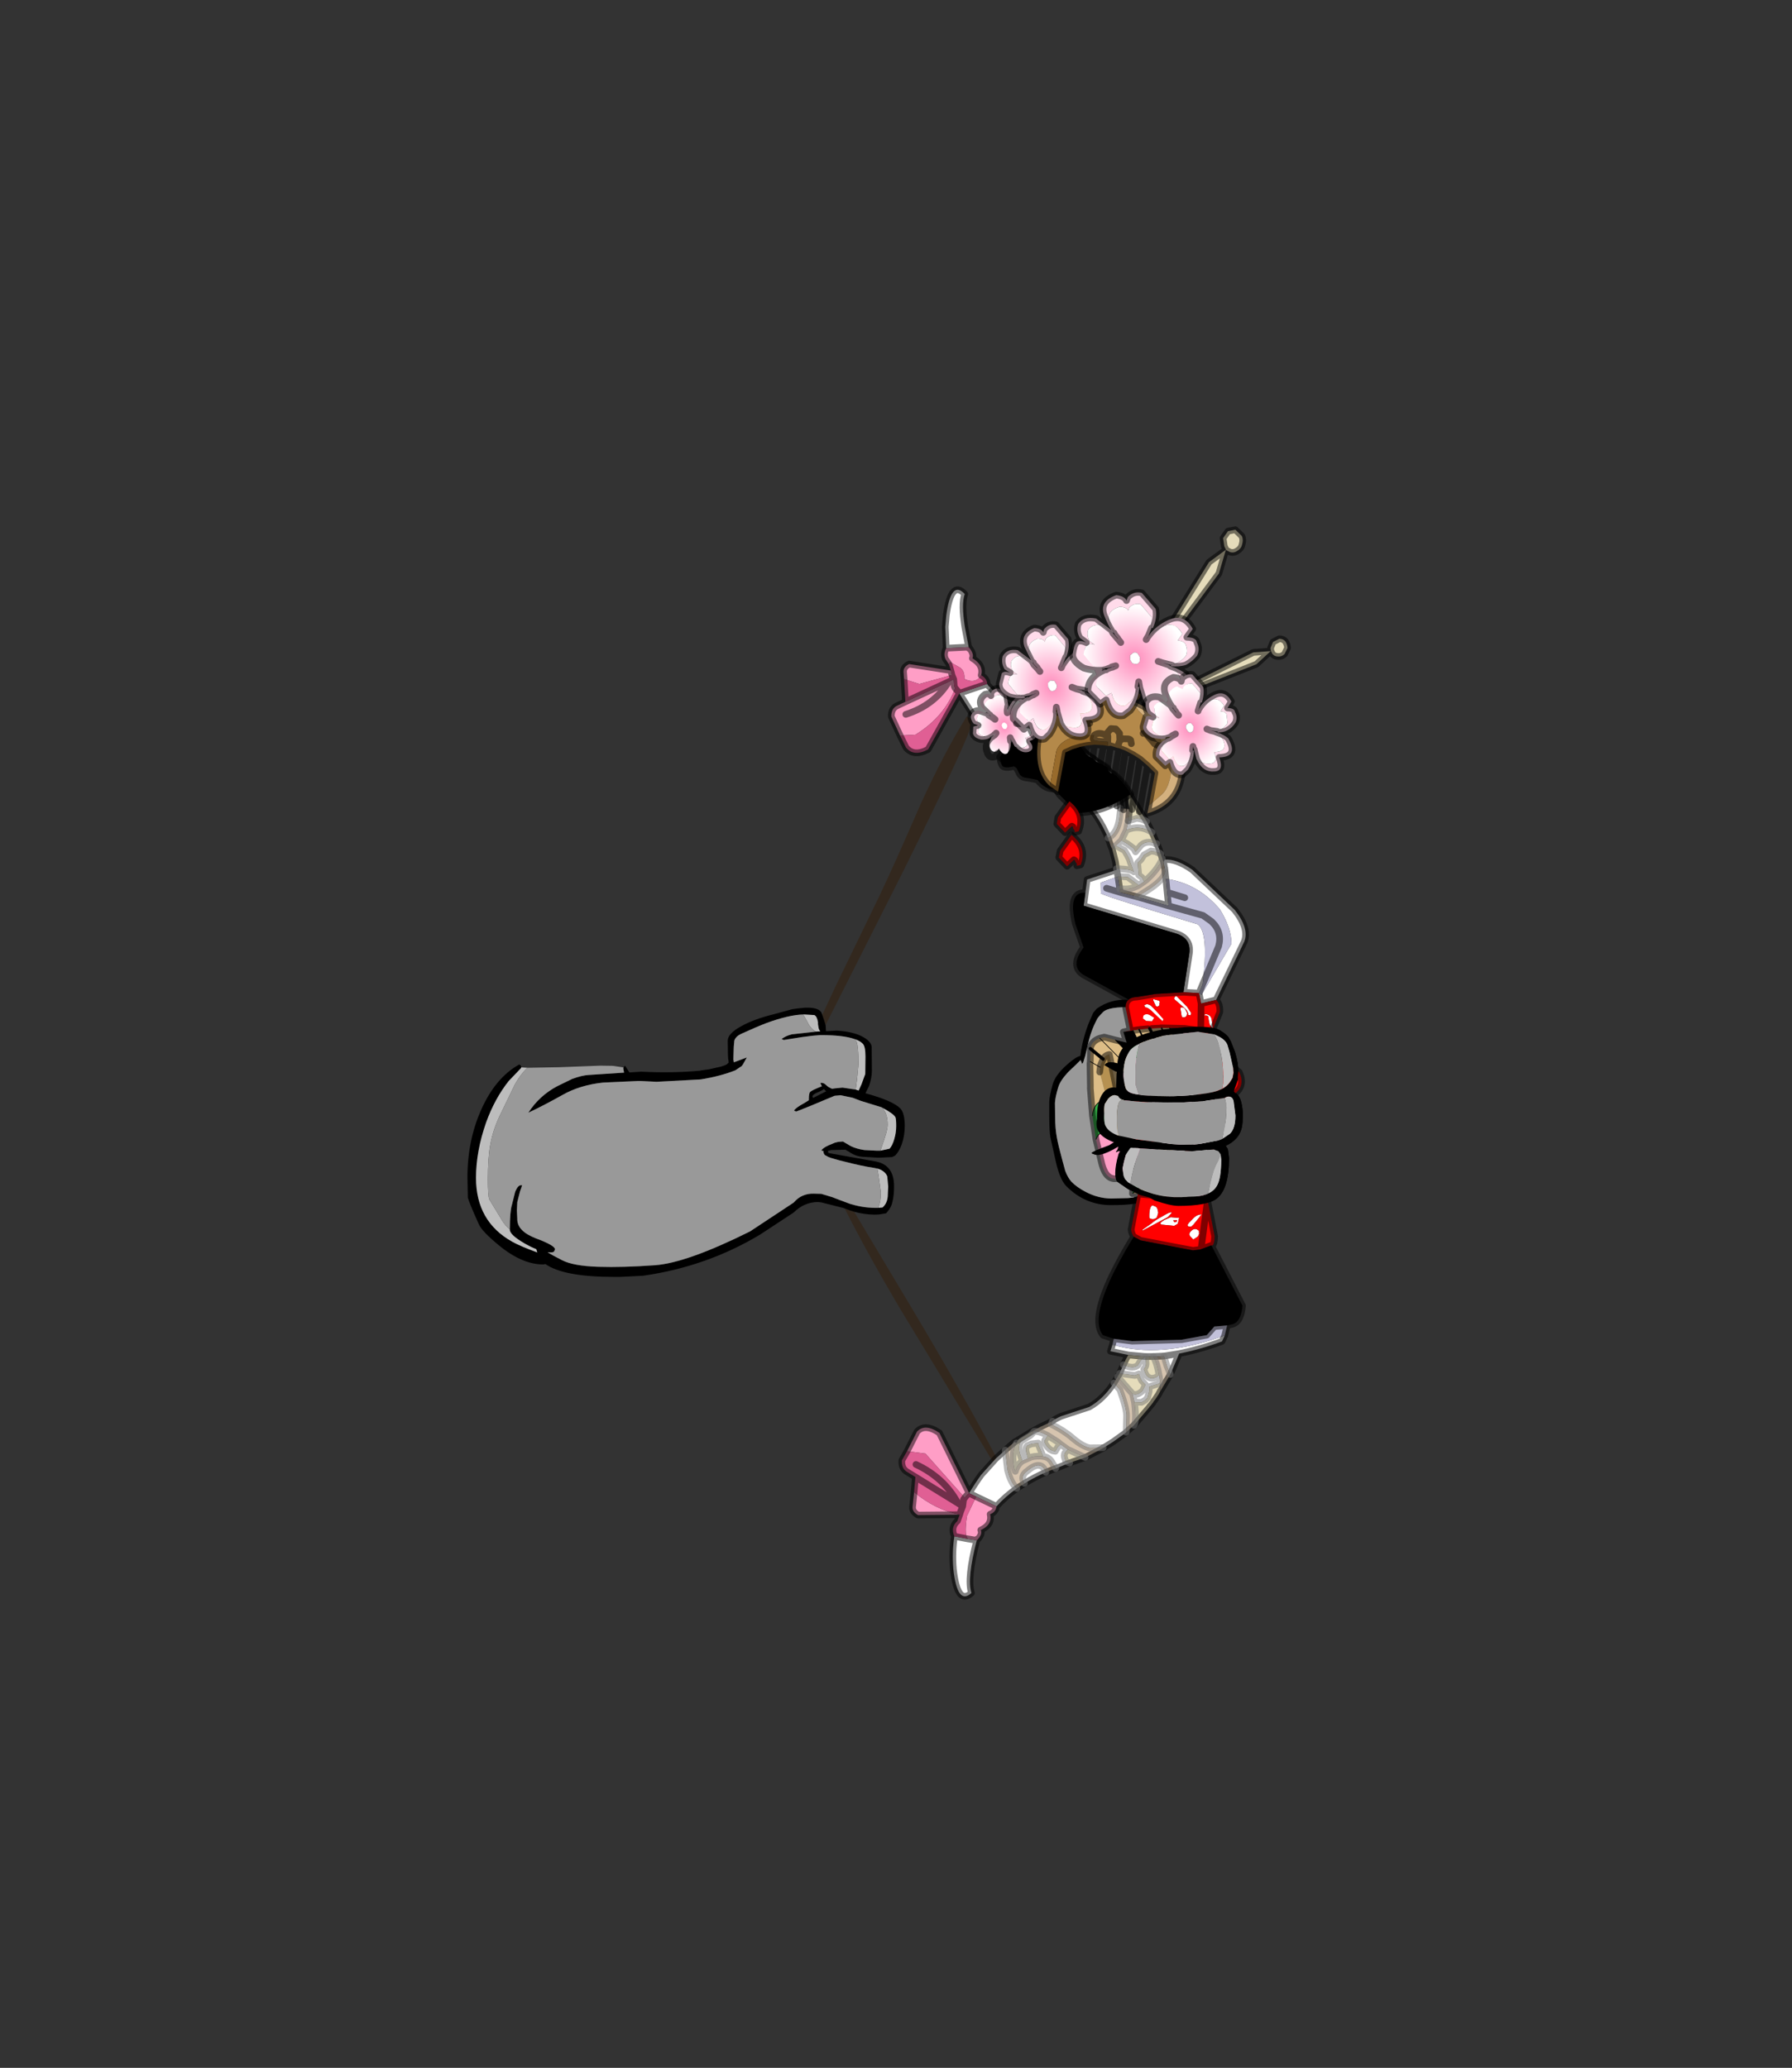 <?xml version="1.0" encoding="UTF-8" standalone="no"?>
<svg xmlns:xlink="http://www.w3.org/1999/xlink" height="531.5px" width="460.6px" xmlns="http://www.w3.org/2000/svg">
  <rect width="100%" height="100%" fill="#333333" stroke="none"/>
  <g transform="matrix(1.0, 0.0, 0.0, 1.0, 193.65, 334.05)">
    <use height="191.6" transform="matrix(1.0, 0.0, 0.0, 1.0, -73.5, -149.85)" width="199.3" xlink:href="#shape0"/>
    <use height="140.75" transform="matrix(1.185, 1.244, -1.244, 1.185, 97.6, -227.099)" width="111.3" xlink:href="#shape1"/>
    <use height="46.1" transform="matrix(1.0, 0.0, 0.0, 1.0, 86.9, -70.2)" width="38.9" xlink:href="#shape2"/>
  </g>
  <defs>
    <g id="shape0" transform="matrix(1.0, 0.0, 0.0, 1.0, 73.5, 149.85)">
      <path d="M17.7 -73.2 L21.15 -80.6 32.45 -103.9 Q36.1 -111.55 42.95 -127.3 49.3 -141.1 54.8 -149.85 L55.75 -149.45 Q56.05 -149.15 56.05 -148.15 56.05 -145.55 38.4 -109.9 L18.55 -70.6 18.1 -72.05 17.7 -73.2 M25.9 -22.6 L40.95 2.6 Q54.15 24.7 62.75 41.15 62.65 41.15 62.3 41.4 L61.6 41.75 38.05 2.9 Q29.35 -11.75 23.45 -23.45 24.65 -22.95 25.9 -22.6" fill="#33281e" fill-rule="evenodd" stroke="none"/>
      <path d="M18.55 -70.6 L18.6 -69.95 18.6 -69.65 18.65 -69.1 18.65 -69.0 21.4 -69.15 Q25.8 -68.9 28.3 -67.45 30.55 -66.15 30.4 -64.6 L30.45 -58.9 Q30.45 -57.1 29.75 -55.0 L28.8 -53.05 Q35.8 -51.15 37.75 -49.15 38.9 -47.95 38.9 -44.65 38.9 -42.2 38.15 -40.0 37.5 -38.15 36.45 -37.05 L35.95 -36.8 35.65 -36.65 34.5 -36.6 32.5 -36.5 31.95 -36.5 28.55 -36.7 Q26.4 -36.75 24.75 -37.9 L23.65 -38.55 19.95 -38.45 19.15 -38.25 19.25 -37.7 31.55 -35.5 32.15 -35.35 Q36.15 -34.2 36.15 -29.15 36.15 -26.75 35.75 -25.25 35.5 -23.7 34.1 -22.2 L32.3 -21.9 31.1 -21.85 Q28.45 -21.9 25.9 -22.6 24.65 -22.95 23.45 -23.45 L23.15 -23.55 23.0 -23.6 17.45 -25.0 16.55 -25.1 Q13.0 -25.05 10.35 -22.4 L1.75 -16.75 Q-11.95 -8.5 -28.35 -6.15 L-34.25 -5.85 -35.8 -5.85 Q-48.75 -5.85 -53.45 -9.15 L-54.0 -9.05 Q-59.45 -9.05 -65.4 -13.95 -69.85 -17.6 -70.6 -19.45 -73.15 -25.1 -73.4 -26.25 L-73.5 -31.45 Q-73.5 -40.95 -69.95 -48.85 -66.3 -57.05 -60.2 -60.45 L-59.85 -60.25 Q-59.7 -60.15 -59.7 -59.7 L-59.7 -59.55 -62.9 -56.2 Q-66.5 -51.65 -68.7 -45.55 -71.3 -38.15 -71.3 -31.3 -71.3 -20.1 -62.0 -14.9 -59.95 -13.75 -55.6 -12.15 L-55.55 -12.1 -55.8 -12.95 -55.85 -13.0 Q-57.25 -13.55 -58.8 -14.45 -62.6 -16.65 -62.6 -17.95 L-62.6 -18.05 Q-62.6 -22.6 -62.1 -24.25 L-61.25 -27.65 Q-60.5 -29.65 -59.45 -29.4 L-60.0 -27.8 -60.7 -25.05 -60.8 -22.9 -60.7 -20.85 -60.7 -20.7 Q-60.7 -17.6 -55.9 -15.75 -51.05 -13.95 -51.0 -12.95 L-51.2 -12.45 Q-51.4 -12.15 -52.0 -12.15 L-52.9 -12.2 Q-52.15 -11.65 -49.2 -10.15 -46.3 -8.65 -39.9 -8.45 -33.55 -8.25 -25.3 -8.85 -17.1 -9.45 -0.85 -17.55 L10.35 -24.95 Q12.4 -27.35 15.55 -27.25 L17.45 -27.2 20.25 -26.35 22.35 -25.55 23.15 -25.25 Q23.85 -25.0 24.6 -24.7 L25.1 -24.55 Q28.55 -23.5 32.1 -23.6 L33.2 -23.7 Q34.55 -24.9 34.55 -27.05 L34.65 -29.1 34.4 -31.7 Q33.8 -33.15 31.85 -33.7 L30.85 -33.9 Q28.05 -34.3 23.55 -35.45 20.45 -36.2 19.2 -36.7 L19.15 -36.75 18.5 -37.1 18.4 -37.15 Q18.0 -37.5 18.0 -38.2 L18.0 -38.25 17.65 -38.25 17.5 -38.4 Q18.1 -39.25 20.25 -40.05 L20.95 -40.35 21.75 -40.55 21.8 -40.55 23.0 -40.65 25.05 -39.45 Q26.65 -38.7 28.55 -38.45 L31.55 -38.3 32.65 -38.3 35.0 -38.8 Q35.75 -39.65 36.2 -41.25 36.7 -42.9 36.7 -44.6 36.7 -46.5 36.5 -46.9 35.9 -47.9 33.0 -49.4 L32.95 -49.45 27.6 -51.1 25.5 -51.9 22.4 -52.55 20.85 -52.4 15.0 -49.95 11.0 -48.35 Q10.6 -48.45 10.45 -48.65 11.0 -49.4 12.95 -50.45 L14.25 -51.25 14.25 -51.45 Q14.25 -53.1 14.6 -53.4 14.95 -53.8 17.6 -54.85 L17.2 -55.7 Q17.9 -55.8 18.4 -55.4 L19.1 -54.8 Q19.25 -54.65 19.9 -54.35 20.05 -54.25 20.25 -54.2 L20.85 -54.3 22.9 -54.5 26.3 -54.0 27.05 -53.75 27.8 -55.4 28.75 -58.0 28.8 -62.5 Q28.8 -65.1 28.1 -65.8 27.35 -66.55 25.95 -67.0 23.1 -68.0 17.4 -68.0 L17.15 -68.0 15.3 -67.85 12.55 -67.5 7.8 -66.75 7.25 -67.0 Q8.4 -67.85 9.9 -68.2 L15.75 -68.85 16.0 -68.9 17.2 -68.95 Q16.9 -69.25 16.75 -69.85 L16.6 -70.8 16.6 -71.25 Q16.35 -72.85 15.65 -73.15 L13.1 -73.3 12.8 -73.3 Q9.1 -73.2 3.35 -71.1 1.1 -70.25 -3.2 -68.3 -4.55 -67.65 -4.9 -66.6 L-5.05 -65.0 -5.15 -61.75 -5.1 -61.4 -5.05 -61.4 -5.05 -61.1 -5.05 -61.0 -1.7 -62.25 -2.65 -60.55 -3.0 -60.05 -4.65 -58.95 Q-8.45 -57.45 -13.3 -56.65 L-13.75 -56.6 -24.9 -56.0 -28.85 -56.2 -29.8 -56.2 -38.65 -55.8 Q-44.7 -55.15 -49.2 -52.55 -53.75 -50.0 -57.85 -48.05 -55.05 -52.4 -50.45 -54.85 L-46.55 -56.75 Q-44.05 -57.65 -42.4 -57.75 L-33.25 -58.35 -33.45 -59.45 -33.4 -59.7 -33.0 -60.15 -32.0 -58.6 -31.9 -58.4 -28.85 -58.6 Q-20.75 -58.2 -13.75 -58.85 L-13.3 -58.95 -11.45 -59.2 -8.35 -59.9 Q-6.85 -60.35 -6.65 -60.65 L-6.35 -60.95 -6.4 -61.25 -6.4 -61.3 -6.4 -61.5 -6.5 -62.0 -6.55 -63.1 -6.6 -66.55 Q-6.6 -68.4 -3.1 -70.3 0.15 -72.1 5.0 -73.3 L9.95 -74.65 11.3 -74.85 13.35 -75.05 13.65 -75.05 Q16.65 -75.1 17.45 -73.85 L17.6 -73.45 17.7 -73.2 18.1 -72.05 18.55 -70.6 M15.35 -51.85 L18.7 -53.55 18.1 -54.15 Q17.6 -53.7 16.2 -53.15 15.05 -52.6 15.2 -52.1 L15.35 -51.85" fill="#000000" fill-rule="evenodd" stroke="none"/>
      <path d="M-59.7 -59.7 L-58.1 -59.6 Q-59.85 -57.95 -61.35 -55.25 L-64.75 -48.2 Q-66.9 -44.0 -67.65 -39.75 -68.25 -36.45 -68.25 -30.95 -68.25 -26.75 -67.9 -25.8 L-64.5 -20.2 Q-63.85 -19.15 -62.6 -18.05 L-62.6 -17.95 Q-62.6 -16.65 -58.8 -14.45 -57.25 -13.55 -55.85 -13.0 L-55.8 -12.95 -55.55 -12.1 -55.6 -12.15 Q-59.95 -13.75 -62.0 -14.9 -71.3 -20.1 -71.3 -31.3 -71.3 -38.15 -68.7 -45.55 -66.5 -51.65 -62.9 -56.2 L-59.7 -59.55 -59.7 -59.7 M12.8 -73.3 L13.1 -73.3 15.65 -73.15 Q16.35 -72.85 16.6 -71.25 L16.6 -70.8 16.75 -69.85 Q16.9 -69.25 17.2 -68.95 L16.0 -68.9 15.85 -69.0 Q14.6 -69.8 13.85 -71.45 L12.8 -73.3 M25.95 -67.0 Q27.35 -66.55 28.1 -65.8 28.8 -65.1 28.8 -62.5 L28.75 -58.0 27.8 -55.4 27.05 -53.75 26.3 -54.0 26.65 -56.75 27.0 -60.45 Q27.0 -65.8 26.35 -66.65 L25.95 -67.0 M33.0 -49.4 Q35.9 -47.9 36.5 -46.9 36.7 -46.5 36.7 -44.6 36.7 -42.9 36.2 -41.25 35.75 -39.65 35.0 -38.8 L32.65 -38.3 33.0 -39.35 Q34.5 -43.45 34.5 -44.95 34.5 -48.0 33.0 -49.4 M31.85 -33.7 Q33.8 -33.15 34.4 -31.7 L34.65 -29.1 34.55 -27.05 Q34.55 -24.9 33.2 -23.7 L32.1 -23.6 32.2 -23.9 Q32.75 -25.4 32.75 -27.6 L32.15 -32.0 31.85 -33.7" fill="#bdbdbd" fill-rule="evenodd" stroke="none"/>
      <path d="M-58.1 -59.6 L-49.85 -59.75 -39.3 -60.15 -36.1 -60.1 -33.4 -59.7 -33.45 -59.45 -33.25 -58.35 -42.4 -57.75 Q-44.05 -57.65 -46.55 -56.75 L-50.45 -54.85 Q-55.05 -52.4 -57.85 -48.05 -53.75 -50.0 -49.2 -52.55 -44.7 -55.15 -38.65 -55.8 L-29.8 -56.2 -28.85 -56.2 -24.9 -56.0 -13.75 -56.6 -13.3 -56.65 Q-8.45 -57.45 -4.65 -58.95 L-3.0 -60.05 -2.65 -60.55 -1.7 -62.25 -5.05 -61.0 -5.05 -61.1 -5.05 -61.4 -5.1 -61.4 -5.15 -61.75 -5.05 -65.0 -4.9 -66.6 Q-4.55 -67.65 -3.2 -68.3 1.1 -70.25 3.35 -71.1 9.1 -73.2 12.8 -73.3 L13.85 -71.45 Q14.6 -69.8 15.85 -69.0 L16.0 -68.9 15.75 -68.85 9.9 -68.2 Q8.4 -67.85 7.25 -67.0 L7.8 -66.75 12.55 -67.5 15.3 -67.85 17.15 -68.0 17.4 -68.0 Q23.1 -68.0 25.95 -67.0 L26.35 -66.65 Q27.0 -65.8 27.0 -60.45 L26.65 -56.75 26.3 -54.0 22.9 -54.5 20.85 -54.3 20.25 -54.2 Q20.05 -54.25 19.9 -54.35 19.25 -54.65 19.1 -54.8 L18.4 -55.4 Q17.9 -55.8 17.2 -55.7 L17.6 -54.85 Q14.95 -53.8 14.6 -53.4 14.25 -53.1 14.25 -51.45 L14.25 -51.25 12.95 -50.45 Q11.0 -49.4 10.45 -48.65 10.6 -48.45 11.0 -48.35 L15.0 -49.95 20.85 -52.4 22.4 -52.55 25.5 -51.9 27.6 -51.1 32.95 -49.45 33.0 -49.4 Q34.5 -48.0 34.5 -44.95 34.5 -43.45 33.0 -39.35 L32.65 -38.3 31.55 -38.3 28.55 -38.45 Q26.65 -38.7 25.05 -39.45 L23.0 -40.65 21.8 -40.55 21.75 -40.55 20.95 -40.35 20.25 -40.05 Q18.1 -39.25 17.5 -38.4 L17.65 -38.25 18.0 -38.25 18.0 -38.2 Q18.0 -37.5 18.4 -37.15 L18.5 -37.1 19.15 -36.75 19.2 -36.7 Q20.45 -36.2 23.55 -35.45 28.05 -34.3 30.85 -33.9 L31.85 -33.7 32.15 -32.0 32.75 -27.6 Q32.75 -25.4 32.2 -23.9 L32.1 -23.6 Q28.55 -23.5 25.1 -24.55 L24.6 -24.7 Q23.85 -25.0 23.15 -25.25 L22.35 -25.55 20.25 -26.35 17.45 -27.2 15.55 -27.25 Q12.4 -27.35 10.35 -24.95 L-0.85 -17.55 Q-17.1 -9.45 -25.3 -8.85 -33.55 -8.25 -39.9 -8.45 -46.3 -8.65 -49.2 -10.15 -52.15 -11.65 -52.9 -12.2 L-52.0 -12.15 Q-51.4 -12.15 -51.2 -12.45 L-51.0 -12.95 Q-51.05 -13.95 -55.9 -15.75 -60.7 -17.6 -60.7 -20.7 L-60.7 -20.85 -60.8 -22.9 -60.7 -25.05 -60.0 -27.8 -59.45 -29.4 Q-60.5 -29.65 -61.25 -27.65 L-62.1 -24.25 Q-62.6 -22.6 -62.6 -18.05 -63.85 -19.15 -64.5 -20.2 L-67.9 -25.8 Q-68.25 -26.75 -68.25 -30.95 -68.25 -36.45 -67.65 -39.75 -66.9 -44.0 -64.75 -48.2 L-61.35 -55.25 Q-59.85 -57.95 -58.1 -59.6" fill="#999999" fill-rule="evenodd" stroke="none"/>
      <path d="M105.95 -74.8 L102.35 -75.2 97.75 -75.15 Q91.3 -75.4 89.85 -73.9 88.35 -72.4 88.25 -71.95 86.7 -69.0 86.0 -65.7 L85.3 -62.75 84.75 -60.95 84.5 -60.6 84.1 -61.6 83.0 -60.5 80.9 -58.5 Q78.85 -56.3 78.35 -54.6 77.6 -52.15 77.5 -50.55 L77.55 -47.0 Q77.55 -44.1 78.0 -41.65 78.35 -39.7 79.4 -35.85 L80.15 -33.1 Q80.8 -31.35 81.75 -30.3 83.1 -28.9 85.4 -27.7 88.55 -26.05 91.85 -26.0 L92.05 -26.0 96.25 -26.1 97.65 -26.25 99.55 -26.8 96.25 -28.45 93.55 -30.3 Q93.0 -30.95 93.0 -32.5 93.0 -34.5 93.85 -37.45 L94.65 -38.95 95.15 -39.65 94.55 -39.8 92.6 -38.65 Q89.9 -37.2 88.5 -37.2 87.8 -37.2 86.9 -37.65 87.2 -38.15 91.45 -39.7 L92.65 -40.45 Q91.2 -41.0 90.25 -41.65 88.55 -42.8 88.25 -44.4 88.1 -45.25 88.3 -46.45 88.2 -49.5 89.15 -51.85 90.45 -54.9 93.25 -54.5 L93.25 -55.2 93.35 -58.55 Q92.8 -58.75 92.15 -59.15 L90.25 -60.25 Q90.75 -61.4 93.2 -60.85 L93.55 -60.75 Q93.75 -62.5 94.15 -63.35 95.75 -66.7 100.7 -68.35 102.8 -69.05 105.5 -69.45 L109.45 -69.9 110.95 -70.05 110.9 -70.15 109.95 -72.2 Q108.75 -74.15 105.95 -74.8 M80.6 -60.4 Q82.9 -62.45 84.05 -62.65 L84.05 -62.75 Q84.65 -67.55 86.6 -72.05 L87.35 -73.75 88.25 -74.8 Q91.8 -77.3 96.25 -77.1 L97.75 -77.2 102.0 -77.2 103.75 -77.2 Q108.4 -77.15 111.05 -74.25 112.95 -72.2 113.0 -70.15 118.15 -70.3 119.9 -69.25 121.6 -68.2 122.15 -67.4 L122.75 -66.3 123.8 -63.6 Q124.65 -60.8 124.65 -58.65 L124.5 -57.2 124.55 -56.55 123.6 -53.95 123.5 -53.5 123.6 -53.45 Q123.65 -53.2 123.95 -53.1 L124.0 -53.1 Q125.15 -52.3 125.55 -50.0 125.9 -48.25 125.75 -46.35 125.75 -43.2 124.05 -41.4 123.05 -40.3 121.4 -39.55 L121.95 -38.7 122.25 -36.4 Q122.25 -28.4 119.05 -25.95 116.6 -24.1 109.25 -24.1 107.1 -24.1 102.55 -25.7 L102.15 -25.85 101.15 -25.95 101.0 -25.85 Q99.95 -24.3 91.9 -24.3 85.3 -24.3 80.45 -29.15 78.85 -30.75 77.8 -35.15 L76.35 -41.65 Q76.05 -43.35 76.05 -47.05 L76.05 -50.95 Q76.15 -52.55 76.9 -55.25 77.55 -57.7 80.6 -60.4 M120.5 -54.2 Q121.75 -54.9 122.4 -55.8 L123.15 -57.0 123.4 -58.35 123.3 -59.6 122.35 -63.75 121.85 -65.45 Q121.35 -66.85 119.3 -67.8 L118.4 -68.2 114.25 -68.85 105.65 -67.9 Q101.2 -66.75 99.3 -65.85 L98.95 -65.65 Q97.05 -64.7 96.4 -63.45 95.75 -62.25 95.45 -61.1 94.8 -58.0 95.4 -55.5 L95.6 -54.65 Q95.8 -53.85 96.45 -53.45 96.9 -53.1 98.3 -52.8 L99.05 -52.7 99.65 -52.6 99.8 -52.55 Q108.5 -51.9 115.5 -52.9 118.4 -53.25 119.8 -53.9 L120.5 -54.2 M120.5 -41.3 L122.5 -42.65 Q123.9 -44.0 123.9 -47.35 L123.6 -49.7 123.45 -50.9 123.4 -51.1 Q123.15 -52.2 122.15 -52.2 121.6 -52.2 121.15 -51.85 L121.1 -51.85 115.6 -51.0 110.65 -50.7 105.8 -50.7 101.7 -50.75 99.8 -50.85 95.5 -51.2 95.15 -51.3 Q95.05 -51.3 94.95 -51.4 L94.7 -51.45 Q94.2 -51.65 93.9 -52.05 L93.75 -52.35 93.05 -52.55 Q92.15 -52.7 91.15 -51.6 L90.3 -50.25 Q90.15 -49.7 90.15 -47.5 90.15 -45.55 90.4 -44.9 91.0 -43.35 93.2 -42.4 L93.95 -42.15 98.4 -41.2 107.5 -40.0 Q112.2 -39.6 115.1 -40.1 L119.55 -40.95 120.5 -41.3 M120.1 -37.35 L119.45 -38.2 Q118.9 -38.35 118.35 -38.6 L112.75 -38.15 99.35 -38.85 98.9 -38.95 97.05 -39.05 96.85 -38.95 96.65 -38.65 Q95.7 -37.4 95.65 -36.95 L95.25 -35.45 94.9 -33.8 95.1 -32.05 Q95.25 -31.4 95.6 -30.9 L96.25 -30.2 97.0 -29.75 Q98.25 -29.0 99.6 -28.35 103.65 -26.55 108.05 -26.35 L110.1 -26.35 112.0 -26.45 Q114.95 -26.45 116.85 -27.25 118.35 -27.95 119.1 -29.2 120.25 -31.05 120.25 -36.0 L120.1 -37.35" fill="#000000" fill-rule="evenodd" stroke="none"/>
      <path d="M109.45 -69.9 L105.5 -69.45 Q102.8 -69.05 100.7 -68.35 95.75 -66.7 94.15 -63.35 93.75 -62.5 93.55 -60.75 L93.2 -60.85 Q90.75 -61.4 90.25 -60.25 L92.15 -59.15 Q92.8 -58.75 93.35 -58.55 L93.25 -55.2 93.25 -54.5 Q90.45 -54.9 89.15 -51.85 88.2 -49.5 88.3 -46.45 88.1 -45.25 88.25 -44.4 88.55 -42.8 90.25 -41.65 91.2 -41.0 92.65 -40.45 L91.45 -39.7 Q87.2 -38.15 86.9 -37.65 87.8 -37.2 88.5 -37.2 89.9 -37.2 92.6 -38.65 L94.55 -39.8 95.15 -39.65 94.65 -38.95 93.85 -37.45 Q93.0 -34.5 93.0 -32.5 93.0 -30.95 93.55 -30.3 L96.25 -28.45 99.55 -26.8 97.65 -26.25 96.25 -26.1 92.05 -26.0 91.85 -26.0 Q88.55 -26.05 85.4 -27.7 83.1 -28.9 81.75 -30.3 80.8 -31.35 80.15 -33.1 L79.4 -35.85 Q78.35 -39.7 78.0 -41.65 77.55 -44.1 77.55 -47.0 L77.5 -50.55 Q77.6 -52.15 78.35 -54.6 78.85 -56.3 80.9 -58.5 L83.0 -60.5 84.1 -61.6 84.5 -60.6 84.75 -60.95 85.3 -62.75 86.0 -65.7 Q86.7 -69.0 88.25 -71.95 88.35 -72.4 89.85 -73.9 91.3 -75.4 97.75 -75.15 L102.35 -75.2 105.95 -74.8 Q107.2 -73.85 107.75 -72.2 108.3 -70.55 109.45 -69.9 M120.5 -54.2 L119.8 -53.9 Q118.4 -53.25 115.5 -52.9 108.5 -51.9 99.8 -52.55 L99.65 -52.6 99.05 -52.7 98.25 -55.25 98.2 -58.35 Q98.2 -63.0 99.3 -65.85 101.2 -66.75 105.65 -67.9 L114.25 -68.85 118.4 -68.2 Q119.4 -66.75 120.0 -64.15 120.8 -60.65 120.8 -55.95 L120.5 -54.2 M121.1 -51.85 Q121.6 -50.75 121.6 -49.35 121.6 -46.4 120.9 -43.25 L120.5 -41.3 119.55 -40.95 115.1 -40.1 Q112.2 -39.6 107.5 -40.0 L98.4 -41.2 93.95 -42.15 Q93.4 -43.4 93.4 -46.05 93.4 -49.95 94.1 -50.95 L94.7 -51.45 94.95 -51.4 Q95.05 -51.3 95.15 -51.3 L95.5 -51.2 99.8 -50.85 101.7 -50.75 105.8 -50.7 110.65 -50.7 115.6 -51.0 121.1 -51.85 M99.35 -38.85 L112.75 -38.15 118.35 -38.6 Q118.9 -38.35 119.45 -38.2 L120.1 -37.35 119.5 -35.75 Q118.5 -33.85 118.2 -32.75 117.65 -30.95 116.85 -27.25 114.95 -26.45 112.0 -26.45 L110.1 -26.35 108.05 -26.35 Q103.65 -26.55 99.6 -28.35 98.25 -29.0 97.0 -29.75 L97.0 -30.05 Q97.0 -31.5 98.3 -35.65 L99.35 -38.85" fill="#999999" fill-rule="evenodd" stroke="none"/>
      <path d="M109.45 -69.9 Q108.3 -70.55 107.75 -72.2 107.2 -73.85 105.95 -74.8 108.75 -74.15 109.95 -72.2 L110.9 -70.15 110.95 -70.05 109.45 -69.9 M118.4 -68.2 L119.3 -67.8 Q121.35 -66.85 121.85 -65.45 L122.35 -63.75 123.3 -59.6 123.4 -58.35 123.15 -57.0 122.4 -55.8 Q121.75 -54.9 120.5 -54.2 L120.8 -55.95 Q120.8 -60.65 120.0 -64.15 119.4 -66.75 118.4 -68.2 M99.05 -52.7 L98.3 -52.8 Q96.9 -53.1 96.45 -53.45 95.8 -53.85 95.6 -54.65 L95.4 -55.5 Q94.8 -58.0 95.45 -61.1 95.75 -62.25 96.4 -63.45 97.05 -64.7 98.95 -65.65 L99.3 -65.85 Q98.2 -63.0 98.2 -58.35 L98.25 -55.25 99.05 -52.7 M121.1 -51.85 L121.15 -51.85 Q121.6 -52.2 122.15 -52.2 123.15 -52.2 123.4 -51.1 L123.45 -50.9 123.6 -49.7 123.9 -47.35 Q123.9 -44.0 122.5 -42.65 L120.5 -41.3 120.9 -43.25 Q121.6 -46.4 121.6 -49.35 121.6 -50.75 121.1 -51.85 M93.95 -42.15 L93.2 -42.4 Q91.0 -43.35 90.4 -44.9 90.15 -45.55 90.15 -47.5 90.15 -49.7 90.3 -50.25 L91.15 -51.6 Q92.15 -52.7 93.05 -52.55 L93.75 -52.35 93.9 -52.05 Q94.2 -51.65 94.7 -51.45 L94.1 -50.95 Q93.4 -49.95 93.4 -46.05 93.4 -43.4 93.95 -42.15 M99.35 -38.85 L98.3 -35.65 Q97.0 -31.5 97.0 -30.05 L97.0 -29.75 96.25 -30.2 95.6 -30.9 Q95.25 -31.4 95.1 -32.05 L94.9 -33.8 95.25 -35.45 95.65 -36.95 Q95.7 -37.4 96.65 -38.65 L96.85 -38.95 97.05 -39.05 98.9 -38.95 99.35 -38.85 M116.85 -27.25 Q117.65 -30.95 118.2 -32.75 118.5 -33.85 119.5 -35.75 L120.1 -37.35 120.25 -36.0 Q120.25 -31.05 119.1 -29.2 118.35 -27.95 116.85 -27.25" fill="#bdbdbd" fill-rule="evenodd" stroke="none"/>
    </g>
    <g id="shape1" transform="matrix(1.0, 0.0, 0.0, 1.0, 67.95, 76.05)">
      <path d="M-16.5 -33.35 L-16.65 -33.7 Q-15.6 -35.05 -12.7 -35.65 L-4.0 -36.1 Q-0.45 -35.8 0.45 -33.85 L3.85 -24.8 2.7 -22.8 1.35 -23.65 1.8 -23.75 -0.65 -32.25 Q-2.3 -33.85 -5.55 -34.55 -10.7 -34.85 -14.45 -31.85 L-15.3 -32.5 -14.45 -31.85 -12.85 -30.6 -11.25 -29.35 -15.45 -26.9 -15.0 -29.2 Q-14.6 -31.7 -15.3 -32.5 L-15.75 -32.85 -15.8 -32.85 -16.5 -33.35 M41.1 8.9 L41.45 9.8 Q40.15 12.85 38.35 15.7 L39.7 18.8 38.45 18.3 37.05 17.6 38.35 15.7 37.05 17.6 36.0 18.8 35.2 19.65 33.25 21.35 31.0 22.9 30.5 22.0 Q36.95 18.35 41.1 8.9 M41.4 29.55 L41.4 29.75 41.1 31.9 40.8 33.4 40.75 33.55 40.7 33.65 39.3 35.15 Q38.4 35.75 36.55 35.95 34.85 36.1 32.8 36.85 L32.6 36.4 32.6 36.35 Q32.6 35.95 32.95 34.95 L34.85 30.95 Q35.45 28.65 34.8 25.8 L36.15 25.85 Q39.0 27.1 39.75 27.9 L41.4 29.55 M38.9 38.85 L38.65 39.4 38.45 39.95 38.05 40.95 38.0 40.85 37.25 40.75 Q36.2 40.4 35.45 41.05 L33.6 40.3 33.5 40.2 32.9 41.0 32.65 41.65 Q32.65 42.0 33.1 42.35 L34.1 42.9 33.8 43.75 Q32.6 43.25 32.25 42.95 31.55 42.4 31.55 41.75 L31.75 40.75 Q31.95 40.2 31.8 39.45 32.35 38.8 33.65 38.4 L33.85 39.1 Q33.85 39.5 34.8 39.6 L35.35 39.6 35.8 39.45 36.15 39.2 35.95 38.5 35.95 37.9 37.25 37.65 37.3 38.2 Q37.3 38.5 37.7 38.8 L38.3 39.1 38.9 38.85 M37.45 42.4 Q36.9 43.85 36.45 45.85 35.15 45.6 35.4 44.2 35.55 41.55 37.45 42.4 M36.2 47.2 Q35.9 49.3 36.05 51.25 L32.9 52.45 31.8 52.85 Q31.35 51.25 31.05 49.65 L30.8 46.4 30.85 44.5 33.25 46.3 Q35.0 47.3 36.2 47.2 M37.7 56.9 Q40.8 61.9 42.85 62.9 42.8 65.75 38.4 62.4 36.4 60.8 34.95 58.9 L36.7 57.65 36.75 57.6 37.7 56.9 M34.35 24.2 L33.8 22.9 Q35.35 22.3 35.35 21.35 L35.2 20.8 Q35.05 20.4 35.2 19.65 L36.0 20.3 Q36.35 20.65 36.35 20.95 L36.4 21.15 37.0 21.4 37.35 21.5 Q38.25 21.55 38.55 20.6 L38.6 20.1 38.85 20.25 39.45 20.7 39.55 20.95 39.45 21.15 38.85 22.35 39.35 22.85 39.85 23.65 39.9 24.15 39.75 24.8 39.0 25.55 37.9 24.9 Q38.6 24.65 38.6 23.5 L38.25 22.55 38.15 22.55 37.45 22.55 36.95 22.4 36.4 22.15 36.15 22.75 34.35 24.2 M-21.25 -21.7 L-22.5 -23.25 -20.5 -27.45 -20.65 -27.55 -20.45 -27.75 Q-19.05 -29.1 -18.5 -29.1 L-19.9 -29.7 -20.3 -29.9 -20.95 -30.1 -21.8 -30.3 -23.2 -29.85 -23.2 -30.65 -23.2 -31.0 -22.2 -31.3 -21.05 -31.5 -20.5 -31.35 -20.65 -32.6 Q-20.65 -33.65 -19.5 -34.3 L-19.3 -34.3 -19.2 -34.5 -18.75 -34.35 Q-18.3 -34.2 -17.8 -33.9 L-17.65 -33.85 Q-18.05 -33.85 -18.05 -33.7 L-18.15 -33.65 -18.3 -33.6 -18.45 -33.55 -19.0 -33.1 -19.3 -31.95 -19.1 -31.1 -19.1 -30.45 -17.65 -29.3 -17.05 -29.4 -16.4 -29.2 -16.55 -28.25 -18.6 -27.9 -19.65 -26.9 -20.5 -27.45 -19.65 -26.9 -20.75 -24.4 -19.6 -23.35 Q-20.15 -22.7 -6.25 -30.6 -4.15 -31.0 0.8 -24.9 L1.35 -23.65 -0.35 -22.05 -3.8 -26.5 Q-5.25 -28.5 -7.4 -27.35 L-20.05 -20.15 -20.05 -20.2 -21.25 -21.7 M-24.85 -29.8 L-25.5 -30.05 Q-29.5 -31.4 -32.6 -30.8 L-36.25 -29.5 -38.45 -28.8 -39.0 -28.7 -40.95 -28.2 -41.85 -28.0 -45.05 -27.5 -45.85 -27.5 -48.0 -27.45 -50.75 -27.6 -55.55 -28.55 -55.75 -28.6 -55.85 -28.65 -54.0 -32.6 -53.75 -32.55 -50.2 -32.55 -48.3 -32.8 -47.25 -32.95 -43.55 -33.95 -41.85 -34.5 -41.35 -34.65 -40.15 -35.1 Q-38.4 -35.8 -35.25 -36.35 L-33.35 -36.7 -31.45 -36.9 -31.35 -36.9 -31.35 -36.8 -30.6 -36.55 -28.9 -35.75 -27.55 -34.85 -26.75 -34.2 -25.7 -32.95 Q-24.55 -31.45 -24.75 -30.1 L-24.85 -29.8 M-62.1 -31.85 L-64.5 -33.95 -65.65 -35.25 Q-69.05 -39.5 -66.05 -39.45 -65.35 -38.05 -62.45 -36.05 L-59.9 -34.4 -62.1 -31.85 M-22.65 -35.7 L-20.9 -35.15 Q-23.05 -34.65 -23.8 -32.6 L-24.6 -33.75 -24.4 -34.15 -24.0 -34.95 -23.45 -35.35 -23.25 -35.45 -22.65 -35.7 M6.55 -21.55 Q6.1 -21.35 5.45 -21.8 L4.8 -22.25 4.45 -22.1 4.45 -21.95 4.2 -22.1 Q4.8 -22.7 5.45 -22.35 L6.55 -21.55 M1.0 -20.1 Q1.15 -20.55 1.65 -20.5 L2.3 -20.3 2.55 -19.95 Q2.55 -19.35 2.1 -19.35 L1.0 -20.1 M2.6 -20.2 Q2.35 -20.55 1.6 -20.55 L-0.45 -20.35 -0.65 -20.4 -0.75 -20.7 -0.65 -20.9 1.6 -20.95 2.7 -20.75 2.9 -20.45 2.6 -20.2 M0.65 -16.8 L-1.1 -16.7 Q-2.4 -16.7 -2.65 -16.35 L-3.0 -16.45 Q-2.9 -17.05 -2.2 -17.15 L-0.8 -17.15 0.5 -17.1 0.65 -16.8 M-50.75 -27.6 L-50.2 -32.55 -50.75 -27.6 M-18.1 -25.8 L-17.7 -25.5 -17.8 -25.45 -18.1 -25.8 M-1.4 -18.1 Q-1.4 -17.6 -1.75 -17.65 L-2.65 -17.95 -2.7 -18.1 -1.95 -18.55 Q-1.75 -18.55 -1.65 -18.35 L-1.4 -18.1 M-0.45 -15.65 L-1.1 -15.05 -1.7 -14.95 -1.95 -15.3 Q-1.95 -15.85 -1.35 -16.05 L-0.6 -16.25 -0.45 -15.65 M27.6 1.6 L27.45 2.4 26.8 2.4 Q26.3 2.4 26.3 1.7 26.3 0.9 27.1 0.9 L27.45 1.2 27.6 1.6 M25.85 1.3 L25.55 1.6 25.3 1.55 25.2 1.25 25.15 0.1 Q25.15 -0.65 25.6 -1.1 L25.85 0.8 25.85 1.3 M23.65 2.65 L23.8 2.35 23.7 2.15 23.3 2.6 23.65 2.65 M24.0 3.05 L22.5 4.35 22.3 4.3 22.25 4.05 22.35 3.5 22.7 2.55 23.65 1.7 24.15 2.45 24.0 3.05 M22.35 1.95 L22.4 2.85 21.25 7.0 21.15 6.85 21.4 5.2 Q21.4 4.6 21.75 3.35 22.0 2.2 22.2 2.0 L22.35 1.95 M20.6 4.95 Q19.45 3.95 19.5 3.35 19.9 3.05 20.2 3.05 20.5 3.1 20.95 3.45 L21.3 4.05 Q21.3 4.75 20.6 4.95" fill="#ffffff" fill-rule="evenodd" stroke="none"/>
      <path d="M3.85 -24.8 Q4.7 -24.85 5.55 -23.95 L7.25 -20.2 6.15 -19.4 5.6 -19.95 3.7 -18.45 2.1 -16.85 1.35 -16.1 1.25 -16.1 1.2 -16.1 1.2 -16.0 1.2 -15.95 1.15 -15.85 0.3 -14.85 0.25 -14.9 0.0 -14.85 -0.15 -14.7 -0.1 -14.5 -0.05 -14.45 -0.8 -13.5 -0.95 -13.5 -1.0 -13.4 -1.0 -13.35 -0.95 -13.3 -1.4 -12.65 -2.25 -11.45 -1.7 -12.35 -4.65 -14.2 Q-5.25 -14.75 -5.2 -15.35 -5.2 -15.9 -4.65 -16.5 L-3.05 -18.85 -0.35 -22.05 1.35 -23.65 2.7 -22.8 3.85 -24.8 M9.25 -18.9 L10.15 -19.25 14.05 -19.85 Q16.15 -19.15 15.95 -17.15 L14.75 -13.4 12.95 -9.25 11.15 -9.95 10.6 -10.5 10.6 -10.55 9.9 -11.65 8.75 -16.15 8.55 -16.95 8.55 -17.05 8.55 -17.5 8.85 -18.5 9.0 -18.65 9.25 -18.9 M10.0 -9.4 L10.6 -8.45 10.6 -8.4 11.15 -7.85 12.95 -7.15 14.75 -11.3 15.85 -10.8 16.85 -9.65 17.05 -9.3 18.2 -9.75 19.1 -9.65 20.05 -9.05 22.0 -5.55 22.05 -5.2 Q22.1 -4.6 21.6 -4.2 L21.3 -4.0 20.65 -3.8 19.4 -3.5 19.35 -3.5 15.2 -6.8 14.85 -6.3 13.95 -6.0 14.2 -5.5 14.25 -5.45 14.25 -5.4 13.35 -4.1 12.35 -2.6 12.25 -2.55 12.25 -2.5 11.2 -0.95 Q10.8 -1.1 10.35 -1.4 L9.1 -2.9 8.75 -3.5 7.7 -3.95 7.0 -4.5 Q6.3 -5.2 6.05 -6.3 L7.2 -7.15 9.7 -9.15 10.0 -9.4 M24.6 -3.25 L29.3 -0.25 Q30.3 0.75 30.0 1.05 L29.95 1.05 29.3 2.55 24.65 -3.2 29.3 2.55 29.3 2.6 28.6 3.55 27.0 4.7 22.1 8.2 21.0 8.55 Q20.5 8.5 19.95 8.1 L16.8 3.7 16.5 3.95 18.0 2.65 18.95 1.85 20.35 0.55 21.45 -0.4 22.35 -1.2 23.4 -2.1 24.65 -3.2 24.6 -3.25 M12.55 -17.35 L12.95 -15.0 13.0 -14.65 13.0 -13.75 Q12.9 -12.1 12.25 -10.25 12.9 -12.1 13.0 -13.75 L13.0 -14.65 12.95 -15.0 12.55 -17.35 M2.6 -20.2 L2.9 -20.45 2.7 -20.75 1.6 -20.95 -0.65 -20.9 -0.75 -20.7 -0.65 -20.4 -0.45 -20.35 1.6 -20.55 Q2.35 -20.55 2.6 -20.2 M1.0 -20.1 L2.1 -19.35 Q2.55 -19.35 2.55 -19.95 L2.3 -20.3 1.65 -20.5 Q1.15 -20.55 1.0 -20.1 M6.55 -21.55 L5.45 -22.35 Q4.8 -22.7 4.2 -22.1 L4.45 -21.95 4.45 -22.1 4.8 -22.25 5.45 -21.8 Q6.1 -21.35 6.55 -21.55 M0.65 -16.8 L0.5 -17.1 -0.8 -17.15 -2.2 -17.15 Q-2.9 -17.05 -3.0 -16.45 L-2.65 -16.35 Q-2.4 -16.7 -1.1 -16.7 L0.65 -16.8 M2.7 -22.8 L5.6 -19.95 2.7 -22.8 M17.05 -9.3 L13.95 -8.1 14.2 -7.6 14.45 -7.35 8.75 -3.5 14.45 -7.35 14.2 -7.6 13.95 -8.1 17.05 -9.3 M14.45 -7.35 L15.2 -6.8 14.45 -7.35 M-0.45 -15.65 L-0.6 -16.25 -1.35 -16.05 Q-1.95 -15.85 -1.95 -15.3 L-1.7 -14.95 -1.1 -15.05 -0.45 -15.65 M-1.4 -18.1 L-1.65 -18.35 Q-1.75 -18.55 -1.95 -18.55 L-2.7 -18.1 -2.65 -17.95 -1.75 -17.65 Q-1.4 -17.6 -1.4 -18.1 M20.6 4.95 Q21.3 4.75 21.3 4.05 L20.95 3.45 Q20.5 3.1 20.2 3.05 19.9 3.05 19.5 3.35 19.45 3.95 20.6 4.95 M22.35 1.95 L22.2 2.0 Q22.0 2.2 21.75 3.35 21.4 4.6 21.4 5.2 L21.15 6.85 21.25 7.0 22.4 2.85 22.35 1.95 M24.0 3.05 L24.15 2.45 23.65 1.7 22.7 2.55 22.35 3.5 22.25 4.05 22.3 4.3 22.5 4.35 24.0 3.05 M23.65 2.65 L23.3 2.6 23.7 2.15 23.8 2.35 23.65 2.65 M25.85 1.3 L25.85 0.8 25.6 -1.1 Q25.15 -0.65 25.15 0.1 L25.2 1.25 25.3 1.55 25.55 1.6 25.85 1.3 M27.6 1.6 L27.45 1.2 27.1 0.9 Q26.3 0.9 26.3 1.7 26.3 2.4 26.8 2.4 L27.45 2.4 27.6 1.6" fill="#ff0000" fill-rule="evenodd" stroke="none"/>
      <path d="M8.55 -15.4 L8.55 -14.85 8.6 -14.65 7.75 -14.9 8.55 -15.4 M8.9 -13.45 L8.95 -13.15 1.25 -15.85 1.2 -15.95 1.2 -16.0 1.2 -16.1 1.25 -16.1 1.35 -16.1 8.9 -13.45 M9.3 -11.85 L9.5 -11.25 0.1 -14.4 -0.05 -14.45 -0.1 -14.5 -0.15 -14.7 0.0 -14.85 0.25 -14.9 0.3 -14.85 9.3 -11.85 M9.75 -10.2 L9.8 -9.9 -0.85 -13.25 -0.95 -13.3 -1.0 -13.35 -1.0 -13.4 -0.95 -13.5 -0.8 -13.5 9.75 -10.2 M22.05 -5.2 L22.25 -5.05 23.0 -4.5 Q21.2 -3.1 23.4 -2.1 L22.35 -1.2 20.65 -3.8 21.3 -4.0 21.6 -4.2 Q22.1 -4.6 22.05 -5.2 M30.0 1.05 L39.7 3.9 Q41.1 5.5 40.8 6.55 L40.7 6.85 40.25 7.6 39.05 9.1 39.2 10.8 37.1 14.0 32.15 19.5 30.0 21.25 28.5 22.05 Q25.85 21.85 23.35 15.8 22.15 12.85 21.0 8.55 L22.1 8.2 27.0 4.7 28.6 3.55 29.3 2.6 35.3 5.5 37.55 6.9 Q38.5 7.25 39.0 9.0 38.5 7.25 37.55 6.9 L35.3 5.5 29.3 2.6 29.3 2.55 29.95 1.05 30.0 1.05 M14.4 2.35 L13.7 1.65 13.45 2.65 13.15 2.5 Q12.45 1.3 11.05 0.8 10.15 1.05 10.0 1.7 10.0 1.1 9.4 0.7 8.05 -0.2 6.9 0.7 L6.75 0.8 5.4 -0.4 6.35 -1.05 9.05 0.45 8.35 -0.7 8.0 -1.45 8.55 -1.05 10.35 -1.4 Q10.8 -1.1 11.2 -0.95 L13.15 1.1 13.15 0.15 14.55 0.05 Q15.55 -1.05 14.05 -1.75 14.2 -2.5 13.6 -3.0 13.0 -3.5 12.35 -2.6 L13.35 -4.1 16.3 0.2 15.85 1.35 15.5 0.8 Q14.55 1.2 14.4 2.35 M-2.2 -9.75 L-0.75 -10.7 -2.25 -11.45 -1.4 -12.65 3.4 -11.15 2.45 -10.95 2.05 -10.5 Q0.9 -12.0 -0.2 -11.5 L0.45 -10.05 1.1 -9.75 -2.2 -9.75 M-5.2 -15.35 L-12.6 -13.0 Q-14.95 -12.45 -15.5 -15.85 L-18.9 -17.4 Q-23.2 -19.9 -21.25 -21.7 L-20.05 -20.2 -20.05 -20.15 -7.4 -27.35 Q-5.25 -28.5 -3.8 -26.5 L-0.35 -22.05 -3.05 -18.85 -4.65 -16.5 Q-5.2 -15.9 -5.2 -15.35 M2.1 -16.85 L3.7 -18.45 Q4.25 -16.6 6.0 -17.3 5.45 -16.3 5.9 -15.55 L2.1 -16.85 M-0.75 -10.7 L0.45 -10.05 -0.75 -10.7 M9.95 -0.2 Q9.15 -0.6 8.55 -1.05 9.15 -0.6 9.95 -0.2 M13.7 1.65 L13.15 1.1 13.7 1.65 M-4.55 -19.8 L-3.05 -18.85 -4.55 -19.8 M-13.2 -16.05 L-15.5 -15.85 -13.2 -16.05 M39.0 9.0 L39.0 9.15 39.05 9.1 39.0 9.0 M29.55 6.45 L27.0 4.7 29.55 6.45" fill="#000000" fill-rule="evenodd" stroke="none"/>
      <path d="M8.75 -16.15 L8.55 -15.4 7.75 -14.9 5.9 -15.55 Q5.45 -16.3 6.0 -17.3 4.25 -16.6 3.7 -18.45 L5.6 -19.95 6.15 -19.4 8.55 -17.05 8.55 -16.95 8.75 -16.15 M23.0 -4.5 L24.6 -3.25 24.65 -3.2 23.4 -2.1 Q21.2 -3.1 23.0 -4.5 M36.05 51.25 Q36.6 51.9 36.25 52.75 37.5 53.5 37.1 55.05 L37.0 55.4 Q37.65 55.6 37.7 56.85 L37.6 56.75 37.7 56.9 36.75 57.6 36.7 57.65 Q36.05 58.0 34.05 55.45 L32.9 52.45 36.05 51.25 M33.15 56.1 L28.9 60.65 Q27.95 60.95 27.45 60.4 L26.0 58.7 Q30.05 58.25 33.15 56.1 M20.85 55.25 L19.75 52.15 Q19.65 50.4 22.2 49.85 L31.8 52.85 Q31.75 53.4 31.85 53.8 L23.0 53.5 20.85 55.25 M13.15 3.7 L12.95 4.4 Q12.05 5.7 9.9 4.55 L6.55 2.6 Q6.05 1.4 6.75 0.8 L6.9 0.7 Q8.05 -0.2 9.4 0.7 10.0 1.1 10.0 1.7 10.15 1.05 11.05 0.8 12.45 1.3 13.15 2.5 L13.15 3.7 M-57.4 -17.85 L-60.35 -18.85 Q-61.3 -19.7 -60.9 -20.7 L-60.5 -21.9 -58.2 -28.65 -57.95 -29.45 -57.15 -28.8 -56.85 -28.7 Q-54.85 -24.6 -55.9 -19.6 L-57.4 -17.85 M-63.1 -24.1 L-63.95 -24.8 Q-64.5 -25.3 -64.2 -26.2 L-59.2 -30.05 -58.75 -29.8 -58.6 -29.7 -61.0 -25.25 -63.1 -24.1 M-60.1 -30.5 L-61.0 -30.65 Q-61.8 -30.95 -62.1 -31.85 L-59.9 -34.4 -59.75 -34.3 -59.85 -34.4 Q-58.55 -34.3 -58.3 -33.65 -56.4 -34.2 -55.55 -32.85 -55.15 -31.3 -56.9 -30.65 -57.65 -31.5 -58.55 -31.35 L-60.2 -30.85 -60.1 -30.5 M3.4 -11.15 L5.25 -10.55 5.35 -10.5 Q5.85 -9.8 5.35 -9.4 6.45 -9.6 7.2 -8.8 7.8 -8.05 7.2 -7.15 L6.05 -6.3 4.45 -7.9 3.6 -8.35 4.45 -7.9 6.05 -6.3 Q6.3 -5.2 7.0 -4.5 5.85 -3.65 4.9 -4.9 4.25 -5.55 4.55 -6.35 3.0 -6.05 2.15 -7.25 1.85 -8.15 2.5 -8.35 L2.8 -8.4 3.6 -8.35 1.8 -9.3 Q1.7 -10.0 2.05 -10.5 L2.45 -10.95 3.4 -11.15 M11.2 -0.95 L12.25 -2.5 12.25 -2.55 12.35 -2.6 Q13.0 -3.5 13.6 -3.0 14.2 -2.5 14.05 -1.75 15.55 -1.05 14.55 0.05 L13.15 0.15 13.15 1.1 11.2 -0.95 M-59.1 -20.65 Q-57.15 -24.65 -58.2 -28.65 -57.15 -24.65 -59.1 -20.65" fill="#ff9ec6" fill-rule="evenodd" stroke="none"/>
      <path d="M7.25 -20.2 L8.1 -20.85 9.25 -18.9 9.0 -18.65 8.85 -18.5 8.55 -17.5 8.55 -17.05 6.15 -19.4 7.25 -20.2 M8.6 -14.65 L8.9 -13.45 1.35 -16.1 2.1 -16.85 5.9 -15.55 7.75 -14.9 8.6 -14.65 M8.95 -13.15 L9.3 -11.85 0.3 -14.85 1.15 -15.85 1.2 -15.95 1.25 -15.85 8.95 -13.15 M9.5 -11.25 L9.75 -10.2 -0.8 -13.5 -0.05 -14.45 0.1 -14.4 9.5 -11.25 M9.8 -9.9 L9.9 -9.55 10.0 -9.4 9.7 -9.15 7.2 -7.15 Q7.8 -8.05 7.2 -8.8 6.45 -9.6 5.35 -9.4 5.85 -9.8 5.35 -10.5 L5.25 -10.55 3.4 -11.15 -1.4 -12.65 -0.95 -13.3 -0.85 -13.25 9.8 -9.9 M16.5 3.95 L16.2 4.2 Q16.4 2.45 15.85 1.35 L16.3 0.2 13.35 -4.1 14.25 -5.4 14.25 -5.45 14.2 -5.5 13.95 -6.0 14.85 -6.3 15.2 -6.8 19.35 -3.5 19.4 -3.5 20.65 -3.8 22.35 -1.2 21.45 -0.4 19.4 -3.5 21.45 -0.4 20.35 0.55 18.95 1.85 18.0 2.65 16.3 0.2 18.0 2.65 16.5 3.95 M13.45 2.65 L13.15 3.7 13.15 2.5 13.45 2.65 M3.65 0.55 L0.45 -2.05 0.25 -2.25 -2.25 -4.55 -2.45 -4.8 -3.6 -5.95 -3.85 -6.15 Q-4.55 -7.05 -4.0 -8.25 L-3.65 -8.85 -2.2 -9.75 1.1 -9.75 1.8 -9.3 3.6 -8.35 2.8 -8.4 2.5 -8.35 Q1.85 -8.15 2.15 -7.25 3.0 -6.05 4.55 -6.35 4.25 -5.55 4.9 -4.9 5.85 -3.65 7.0 -4.5 L7.7 -3.95 8.75 -3.5 9.1 -2.9 10.35 -1.4 8.55 -1.05 8.0 -1.45 6.15 -2.8 6.1 -2.85 9.1 -2.9 6.1 -2.85 4.2 -4.2 -1.25 -7.6 Q-1.6 -7.1 -1.4 -6.45 L-0.95 -5.45 -0.8 -5.3 -0.35 -4.75 6.35 -1.05 5.4 -0.4 Q4.25 -1.3 2.9 -1.8 2.6 -0.6 3.65 0.55 M5.25 -10.55 L5.4 -10.55 9.7 -9.15 5.4 -10.55 5.25 -10.55 M14.25 -5.4 L18.95 1.85 14.25 -5.4 M-2.45 -4.8 L-0.8 -5.3 -2.45 -4.8 M-3.85 -6.15 L-1.4 -6.45 -3.85 -6.15 M-4.0 -8.25 L2.5 -8.35 -4.0 -8.25 M16.65 -4.7 L20.35 0.55 16.65 -4.7" fill="#ddbd86" fill-rule="evenodd" stroke="none"/>
      <path d="M39.7 18.8 L40.5 21.7 39.45 20.7 38.85 20.25 38.6 20.1 Q37.15 19.1 36.0 18.8 L37.05 17.6 38.45 18.3 39.7 18.8 M41.45 28.0 L41.4 29.55 39.75 27.9 Q39.0 27.1 36.15 25.85 L34.8 25.8 34.5 24.75 37.9 24.9 39.0 25.55 39.2 25.7 Q41.3 27.3 41.45 28.0 M40.6 34.2 L40.0 36.3 39.9 36.6 37.25 37.65 35.95 37.9 35.45 37.95 33.65 38.4 Q32.35 38.8 31.8 39.45 L31.55 39.85 31.85 38.75 31.9 38.55 31.95 38.4 31.95 38.35 32.0 38.2 32.6 36.4 32.8 36.85 Q34.85 36.1 36.55 35.95 38.4 35.75 39.3 35.15 L40.7 33.65 40.8 33.5 40.6 34.2 M38.05 40.95 L37.85 41.4 37.45 42.4 Q35.55 41.55 35.4 44.2 35.15 45.6 36.45 45.85 L36.45 45.95 36.25 46.9 36.2 47.2 Q35.0 47.3 33.25 46.3 L30.85 44.5 30.9 43.4 30.95 42.65 31.25 42.55 Q31.75 44.15 33.75 45.4 L34.2 45.6 Q33.65 44.7 33.8 43.75 L34.1 42.9 34.2 42.65 Q34.35 42.1 35.2 41.25 L35.45 41.05 Q36.2 40.4 37.25 40.75 L38.0 40.85 38.05 40.95 M-23.2 -29.1 L-23.65 -29.25 -24.85 -29.8 -24.75 -30.1 Q-24.55 -31.45 -25.7 -32.95 L-26.75 -34.2 -25.75 -35.1 -24.75 -33.95 -24.6 -33.75 -23.8 -32.6 -23.2 -31.0 -23.2 -30.65 -23.2 -29.85 -23.2 -29.1 M-17.0 -33.55 L-16.75 -33.45 -16.5 -33.35 -15.8 -32.85 -15.75 -32.85 -15.3 -32.5 Q-14.6 -31.7 -15.0 -29.2 L-15.45 -26.9 -17.7 -25.5 -18.1 -25.8 -17.75 -26.2 Q-16.85 -27.0 -16.55 -28.25 L-16.4 -29.2 -16.35 -29.7 Q-16.3 -32.0 -17.0 -33.55 M32.0 38.2 L31.95 38.4 32.0 38.2" fill="#d6c4af" fill-rule="evenodd" stroke="none"/>
      <path d="M40.5 21.7 L40.65 22.15 40.85 23.05 40.9 23.4 40.95 23.55 41.05 24.2 41.05 24.35 41.1 24.6 41.45 28.0 Q41.3 27.3 39.2 25.7 L39.0 25.55 39.75 24.8 39.9 24.15 39.85 23.65 39.35 22.85 38.85 22.35 39.45 21.15 39.55 20.95 39.45 20.7 40.5 21.7 M39.9 36.6 L39.15 38.25 38.9 38.85 38.3 39.1 37.7 38.8 Q37.3 38.5 37.3 38.2 L37.25 37.65 39.9 36.6 M31.1 42.0 L31.55 39.85 31.8 39.45 Q31.95 40.2 31.75 40.75 L31.55 41.75 Q31.55 42.4 32.25 42.95 32.6 43.25 33.8 43.75 33.65 44.7 34.2 45.6 L33.75 45.4 Q31.75 44.15 31.25 42.55 L31.1 42.0 M34.5 24.75 L34.35 24.2 36.15 22.75 36.4 22.15 36.95 22.4 37.45 22.55 38.15 22.55 38.25 22.55 38.6 23.5 Q38.6 24.65 37.9 24.9 L34.5 24.75 M33.8 22.9 L33.45 22.0 33.25 21.35 35.2 19.65 36.0 18.8 Q37.15 19.1 38.6 20.1 L38.55 20.6 Q38.25 21.55 37.35 21.5 L37.0 21.4 36.4 21.15 36.35 20.95 Q36.35 20.65 36.0 20.3 L35.2 19.65 Q35.05 20.4 35.2 20.8 L35.35 21.35 Q35.35 22.3 33.8 22.9 M-20.65 -27.55 L-21.5 -28.15 -23.2 -29.1 -23.2 -29.85 -21.8 -30.3 -20.95 -30.1 -20.3 -29.9 -19.9 -29.7 -18.5 -29.1 Q-19.05 -29.1 -20.45 -27.75 L-20.65 -27.55 M-28.1 -36.75 L-28.0 -36.75 -22.65 -35.7 -23.25 -35.45 -23.45 -35.35 -24.0 -34.95 -24.4 -34.15 -24.6 -33.75 -24.75 -33.95 -25.75 -35.1 -28.1 -36.75 M-20.9 -35.15 L-19.8 -34.75 -19.2 -34.5 -19.3 -34.3 -19.5 -34.3 Q-20.65 -33.65 -20.65 -32.6 L-20.5 -31.35 -21.05 -31.5 -22.2 -31.3 -23.2 -31.0 -23.8 -32.6 Q-23.05 -34.65 -20.9 -35.15 M-17.65 -33.85 L-17.0 -33.55 Q-16.3 -32.0 -16.35 -29.7 L-16.4 -29.2 -17.05 -29.4 -17.65 -29.3 -19.1 -30.45 -19.1 -31.1 -19.3 -31.95 -19.0 -33.1 -18.45 -33.55 -18.3 -33.6 -18.15 -33.65 -18.05 -33.7 Q-18.05 -33.85 -17.65 -33.85 M-16.55 -28.25 Q-16.85 -27.0 -17.75 -26.2 L-18.1 -25.8 -19.65 -26.9 -18.6 -27.9 -16.55 -28.25 M35.95 37.9 L35.95 38.5 36.15 39.2 35.8 39.45 35.35 39.6 34.8 39.6 Q33.85 39.5 33.85 39.1 L33.65 38.4 35.45 37.95 35.95 37.9 M34.1 42.9 L33.1 42.35 Q32.65 42.0 32.65 41.65 L32.9 41.0 33.5 40.2 33.6 40.3 35.45 41.05 35.2 41.25 Q34.35 42.1 34.2 42.65 L34.1 42.9" fill="#e5dcbb" fill-rule="evenodd" stroke="none"/>
      <path d="M16.2 4.2 L16.2 4.25 14.4 2.35 Q14.55 1.2 15.5 0.8 L15.85 1.35 Q16.4 2.45 16.2 4.2 M6.55 2.6 L3.65 0.55 Q2.6 -0.6 2.9 -1.8 4.25 -1.3 5.4 -0.4 L6.75 0.8 Q6.05 1.4 6.55 2.6 M2.05 -10.5 Q1.7 -10.0 1.8 -9.3 L1.1 -9.75 0.45 -10.05 -0.2 -11.5 Q0.9 -12.0 2.05 -10.5" fill="#35ad47" fill-rule="evenodd" stroke="none"/>
      <path d="M6.1 -2.85 L6.15 -2.8 8.0 -1.45 8.35 -0.7 9.05 0.45 6.35 -1.05 -0.35 -4.75 -0.8 -5.3 -0.95 -5.45 -1.4 -6.45 Q-1.6 -7.1 -1.25 -7.6 L4.2 -4.2 6.1 -2.85" fill="#b69151" fill-rule="evenodd" stroke="none"/>
      <path d="M40.25 7.6 L41.1 8.9 Q36.95 18.35 30.5 22.0 L30.0 21.25 32.15 19.5 37.1 14.0 39.2 10.8 39.05 9.1 40.25 7.6 M-14.45 -31.85 Q-10.7 -34.85 -5.55 -34.55 -2.3 -33.85 -0.65 -32.25 L1.8 -23.75 1.35 -23.65 0.8 -24.9 -1.7 -30.6 Q-2.85 -32.5 -5.05 -32.4 -2.85 -32.5 -1.7 -30.6 L0.8 -24.9 Q-4.15 -31.0 -6.25 -30.6 -20.15 -22.7 -19.6 -23.35 L-20.75 -24.4 -19.65 -26.9 -18.1 -25.8 -17.8 -25.45 -17.7 -25.5 -15.45 -26.9 -11.25 -29.35 -12.85 -30.6 -14.45 -31.85 M-5.1 -32.4 L-6.65 -32.1 -11.25 -29.35 -6.65 -32.1 -5.1 -32.4 -5.05 -32.4 -5.1 -32.4 M-10.45 -31.95 L-12.85 -30.6 -10.45 -31.95 M-19.55 -24.45 L-17.8 -25.45 -19.55 -24.45" fill="#c2c1db" fill-rule="evenodd" stroke="none"/>
      <path d="M34.95 58.9 Q33.55 58.4 33.6 57.0 L33.15 56.1 32.9 55.65 32.55 54.9 31.9 54.1 31.85 53.8 31.9 54.1 32.55 54.9 32.9 55.65 33.15 56.1 Q30.05 58.25 26.0 58.7 L24.5 57.0 23.2 57.35 Q22.15 57.7 21.3 56.75 L20.85 55.25 23.0 53.5 31.85 53.8 Q31.75 53.4 31.8 52.85 L32.9 52.45 34.05 55.45 Q36.05 58.0 36.7 57.65 L34.95 58.9 M-55.85 -28.65 L-53.0 -19.45 Q-53.65 -17.1 -55.5 -17.25 L-57.4 -17.85 -55.9 -19.6 Q-54.85 -24.6 -56.85 -28.7 L-57.15 -28.8 -57.95 -29.45 -58.2 -28.65 -60.5 -21.9 -63.1 -24.1 -61.0 -25.25 -58.6 -29.7 -57.95 -29.45 -58.6 -29.7 -58.75 -29.8 -59.2 -30.05 -60.1 -30.5 -60.2 -30.85 -58.55 -31.35 Q-57.65 -31.5 -56.9 -30.65 -55.15 -31.3 -55.55 -32.85 -54.6 -33.15 -54.0 -32.6 L-55.85 -28.65 -56.85 -28.7 -55.85 -28.65 M24.5 57.0 L31.7 55.1 32.55 54.9 31.7 55.1 24.5 57.0 M23.2 55.65 Q27.55 53.95 31.7 55.1 27.55 53.95 23.2 55.65" fill="#e05f94" fill-rule="evenodd" stroke="none"/>
      <path d="M-16.5 -33.35 L-16.65 -33.7 Q-15.6 -35.05 -12.7 -35.65 L-4.0 -36.1 Q-0.45 -35.8 0.45 -33.85 L3.85 -24.8 Q4.7 -24.85 5.55 -23.95 L7.25 -20.2 8.1 -20.85 9.25 -18.9 10.15 -19.25 14.05 -19.85 Q16.15 -19.15 15.95 -17.15 L14.75 -13.4 12.95 -9.25 11.15 -9.95 10.6 -10.5 10.6 -10.55 9.9 -11.65 8.75 -16.15 8.55 -16.95 8.55 -17.05 8.55 -17.5 8.85 -18.5 9.0 -18.65 9.25 -18.9 M15.85 -10.8 L16.85 -9.65 M17.05 -9.3 L18.2 -9.75 19.1 -9.65 20.05 -9.05 22.0 -5.55 22.05 -5.2 Q22.1 -4.6 21.6 -4.2 L21.3 -4.0 20.65 -3.8 19.4 -3.5 19.35 -3.5 15.2 -6.8 14.45 -7.35 14.2 -7.6 13.95 -8.1 17.05 -9.3 M22.25 -5.05 L23.0 -4.5 24.6 -3.25 29.3 -0.25 Q30.3 0.75 30.0 1.05 L39.7 3.9 Q41.1 5.5 40.8 6.55 L40.7 6.85 40.25 7.6 41.1 8.9 41.45 9.8 Q40.15 12.85 38.35 15.7 L39.7 18.8 40.5 21.7 40.65 22.15 40.85 23.05 40.9 23.4 40.95 23.55 41.05 24.2 41.05 24.35 M41.1 24.6 L41.45 28.0 41.4 29.55 41.4 29.75 41.1 31.9 40.8 33.4 40.8 33.45 40.8 33.5 40.8 33.55 40.6 34.2 40.0 36.3 39.9 36.6 39.15 38.25 38.9 38.85 38.65 39.4 38.45 39.95 38.05 40.95 37.85 41.4 37.45 42.4 Q36.9 43.85 36.45 45.85 L36.45 45.95 36.25 46.9 36.2 47.2 Q35.9 49.3 36.05 51.25 36.6 51.9 36.25 52.75 37.5 53.5 37.1 55.05 L37.0 55.4 Q37.65 55.6 37.7 56.85 L37.7 56.9 Q40.8 61.9 42.85 62.9 42.8 65.75 38.4 62.4 36.4 60.8 34.95 58.9 33.55 58.4 33.6 57.0 L33.15 56.1 28.9 60.65 Q27.95 60.95 27.45 60.4 L26.0 58.7 24.5 57.0 23.2 57.35 Q22.15 57.7 21.3 56.75 L20.85 55.25 19.75 52.15 Q19.65 50.4 22.2 49.85 L31.8 52.85 Q31.35 51.25 31.05 49.65 L30.8 46.4 30.85 44.5 30.9 43.4 30.95 42.65 31.1 42.0 31.55 39.85 31.85 38.75 31.9 38.55 31.95 38.4 31.95 38.35 32.0 38.2 32.6 36.4 M32.6 36.35 Q32.6 35.95 32.95 34.95 L34.85 30.95 Q35.45 28.65 34.8 25.8 L34.5 24.75 34.35 24.2 33.8 22.9 33.45 22.0 33.25 21.35 31.0 22.9 30.5 22.0 30.0 21.25 28.5 22.05 Q25.85 21.85 23.35 15.8 22.15 12.85 21.0 8.55 20.5 8.5 19.95 8.1 L16.8 3.7 16.5 3.95 16.2 4.2 16.2 4.25 14.4 2.35 13.7 1.65 13.45 2.65 13.15 3.7 12.95 4.4 Q12.05 5.7 9.9 4.55 L6.55 2.6 3.65 0.55 0.45 -2.05 0.25 -2.25 -2.25 -4.55 -2.45 -4.8 -3.6 -5.95 -3.85 -6.15 Q-4.55 -7.05 -4.0 -8.25 L-3.65 -8.85 -2.2 -9.75 -0.75 -10.7 -2.25 -11.45 -1.7 -12.35 -4.65 -14.2 Q-5.25 -14.75 -5.2 -15.35 L-12.6 -13.0 Q-14.95 -12.45 -15.5 -15.85 L-18.9 -17.4 Q-23.2 -19.9 -21.25 -21.7 L-22.5 -23.25 -20.5 -27.45 -19.65 -26.9 -18.1 -25.8 -17.7 -25.5 -15.45 -26.9 -11.25 -29.35 -12.85 -30.6 -14.45 -31.85 -15.3 -32.5 -15.75 -32.85 -15.8 -32.85 -16.5 -33.35 -16.75 -33.45 -17.0 -33.55 -17.65 -33.85 -17.8 -33.9 Q-18.3 -34.2 -18.75 -34.35 L-19.2 -34.5 -19.8 -34.75 -20.9 -35.15 -22.65 -35.7 -28.0 -36.75 -28.1 -36.75 -28.75 -36.85 -29.5 -36.9 -31.05 -36.9 -31.35 -36.9 -31.35 -36.8 -30.6 -36.55 -28.9 -35.75 -27.55 -34.85 -26.75 -34.2 M-20.65 -27.55 L-21.5 -28.15 -23.2 -29.1 -23.65 -29.25 -24.85 -29.8 -25.5 -30.05 Q-29.5 -31.4 -32.6 -30.8 L-36.25 -29.5 -38.45 -28.8 -39.0 -28.7 -40.95 -28.2 -41.85 -28.0 -45.05 -27.5 -45.85 -27.5 -48.0 -27.45 -50.75 -27.6 -55.55 -28.55 -55.75 -28.6 -55.85 -28.65 -53.0 -19.45 Q-53.65 -17.1 -55.5 -17.25 L-57.4 -17.85 -60.35 -18.85 Q-61.3 -19.7 -60.9 -20.7 L-60.5 -21.9 -63.1 -24.1 -63.95 -24.8 Q-64.5 -25.3 -64.2 -26.2 L-59.2 -30.05 -60.1 -30.5 -61.0 -30.65 Q-61.8 -30.95 -62.1 -31.85 L-64.5 -33.95 -65.65 -35.25 Q-69.05 -39.5 -66.05 -39.45 -65.35 -38.05 -62.45 -36.05 L-59.9 -34.4 -59.85 -34.4 Q-58.55 -34.3 -58.3 -33.65 -56.4 -34.2 -55.55 -32.85 -54.6 -33.15 -54.0 -32.6 L-53.75 -32.55 -50.2 -32.55 -48.3 -32.8 -47.25 -32.95 -43.55 -33.95 -41.85 -34.5 -41.35 -34.65 -40.15 -35.1 Q-38.4 -35.8 -35.25 -36.35 L-33.35 -36.7 -31.45 -36.9 -31.35 -36.9 M1.35 -23.65 L2.7 -22.8 3.85 -24.8 M12.25 -10.25 Q12.9 -12.1 13.0 -13.75 L13.0 -14.65 12.95 -15.0 12.55 -17.35 M6.15 -19.4 L7.25 -20.2 M5.6 -19.95 L6.15 -19.4 8.55 -17.05 M0.3 -14.85 L1.15 -15.85 1.2 -15.95 M2.1 -16.85 L1.35 -16.1 M3.7 -18.45 L2.1 -16.85 M3.7 -18.45 L5.6 -19.95 2.7 -22.8 M1.8 -9.3 L3.6 -8.35 4.45 -7.9 6.05 -6.3 7.2 -7.15 9.7 -9.15 10.0 -9.4 M1.1 -9.75 L1.8 -9.3 M1.1 -9.75 L0.45 -10.05 -0.75 -10.7 M7.0 -4.5 Q6.3 -5.2 6.05 -6.3 M7.0 -4.5 L7.7 -3.95 8.75 -3.5 14.45 -7.35 M6.1 -2.85 L6.15 -2.8 8.0 -1.45 8.55 -1.05 Q9.15 -0.6 9.95 -0.2 M10.35 -1.4 L9.1 -2.9 8.75 -3.5 M6.1 -2.85 L4.2 -4.2 -1.25 -7.6 Q-1.6 -7.1 -1.4 -6.45 L-0.95 -5.45 -0.8 -5.3 -0.35 -4.75 M14.85 -6.3 L15.2 -6.8 M13.35 -4.1 L14.25 -5.4 14.25 -5.45 M11.2 -0.95 Q10.8 -1.1 10.35 -1.4 M11.2 -0.95 L12.25 -2.5 12.25 -2.55 12.35 -2.6 13.35 -4.1 M18.0 2.65 L18.95 1.85 20.35 0.55 21.45 -0.4 22.35 -1.2 23.4 -2.1 24.65 -3.2 29.3 2.55 29.95 1.05 30.0 1.05 M13.15 1.1 L13.7 1.65 M24.6 -3.25 L24.65 -3.2 M0.8 -24.9 L1.35 -23.65 -0.35 -22.05 -3.05 -18.85 -4.65 -16.5 Q-5.2 -15.9 -5.2 -15.35 M-59.9 -34.4 L-59.75 -34.3 -59.85 -34.4 M-60.5 -21.9 L-58.2 -28.65 -57.95 -29.45 -58.6 -29.7 -58.75 -29.8 -59.2 -30.05 M-57.95 -29.45 L-57.15 -28.8 -56.85 -28.7 -55.85 -28.65 -54.0 -32.6 M-50.2 -32.55 L-50.75 -27.6 M-58.2 -28.65 Q-57.15 -24.65 -59.1 -20.65 M-62.1 -31.85 L-59.9 -34.4 M-17.8 -25.45 L-17.7 -25.5 M-12.85 -30.6 L-10.45 -31.95 M-11.25 -29.35 L-6.65 -32.1 -5.1 -32.4 -5.05 -32.4 Q-2.85 -32.5 -1.7 -30.6 L0.8 -24.9 M-21.25 -21.7 L-20.05 -20.2 -20.05 -20.15 -7.4 -27.35 Q-5.25 -28.5 -3.8 -26.5 L-0.35 -22.05 M-25.75 -35.1 L-28.1 -36.75 M-24.6 -33.75 L-24.75 -33.95 -25.75 -35.1 M-3.05 -18.85 L-4.55 -19.8 M-0.95 -13.3 L-1.4 -12.65 -2.25 -11.45 M-0.8 -13.5 L-0.05 -14.45 M-15.5 -15.85 L-13.2 -16.05 M-17.8 -25.45 L-19.55 -24.45 M40.8 33.45 L40.75 33.55 40.7 33.65 40.8 33.5 40.6 34.2 M40.75 33.55 L40.8 33.4 M39.05 9.1 L39.0 9.15 39.0 9.0 Q38.5 7.25 37.55 6.9 L35.3 5.5 29.3 2.6 28.6 3.55 27.0 4.7 29.55 6.45 M39.0 9.0 L39.05 9.1 40.25 7.6 M39.05 9.1 L39.2 10.8 37.1 14.0 32.15 19.5 30.0 21.25 M29.3 2.55 L29.3 2.6 M27.0 4.7 L22.1 8.2 21.0 8.55 M38.35 15.7 L37.05 17.6 36.0 18.8 35.2 19.65 33.25 21.35 M16.5 3.95 L18.0 2.65 M31.95 38.4 L32.0 38.2 M32.9 52.45 L31.8 52.85 Q31.75 53.4 31.85 53.8 L31.9 54.1 32.55 54.9 32.9 55.65 33.15 56.1 M32.55 54.9 L31.7 55.1 24.5 57.0 M36.7 57.65 L36.75 57.6 37.7 56.9 37.6 56.75 37.7 56.85 M36.05 51.25 L32.9 52.45 M34.95 58.9 L36.7 57.65 M31.7 55.1 Q27.55 53.95 23.2 55.65 M13.15 1.1 L11.2 -0.95" fill="none" stroke="#000000" stroke-linecap="round" stroke-linejoin="round" stroke-opacity="0.502" stroke-width="1.0"/>
      <path d="M-20.5 -27.45 L-20.65 -27.55 -20.45 -27.75 Q-19.05 -29.1 -18.5 -29.1 L-19.9 -29.7 -20.3 -29.9 -20.95 -30.1 -21.8 -30.3 -23.2 -29.85 -23.2 -30.65 -23.2 -31.0 -22.2 -31.3 -21.05 -31.5 -20.5 -31.35 -20.65 -32.6 Q-20.65 -33.65 -19.5 -34.3 L-19.3 -34.3 -19.2 -34.5 M-17.65 -33.85 Q-18.05 -33.85 -18.05 -33.7 L-18.15 -33.65 -18.3 -33.6 -18.45 -33.55 -19.0 -33.1 -19.3 -31.95 -19.1 -31.1 -19.1 -30.45 -17.65 -29.3 -17.05 -29.4 -16.4 -29.2 -16.35 -29.7 Q-16.3 -32.0 -17.0 -33.55 M-16.4 -29.2 L-16.55 -28.25 Q-16.85 -27.0 -17.75 -26.2 L-18.1 -25.8 M-15.45 -26.9 L-15.0 -29.2 Q-14.6 -31.7 -15.3 -32.5 M-16.55 -28.25 L-18.6 -27.9 -19.65 -26.9 M-22.65 -35.7 L-23.25 -35.45 -23.45 -35.35 -24.0 -34.95 -24.4 -34.15 -24.6 -33.75 -23.8 -32.6 Q-23.05 -34.65 -20.9 -35.15 M-23.2 -31.0 L-23.8 -32.6 M-26.75 -34.2 L-25.7 -32.95 Q-24.55 -31.45 -24.75 -30.1 L-24.85 -29.8 M37.05 17.6 L38.45 18.3 39.7 18.8 M36.0 18.8 Q37.15 19.1 38.6 20.1 L38.85 20.25 39.45 20.7 39.55 20.95 39.45 21.15 38.85 22.35 39.35 22.85 39.85 23.65 39.9 24.15 39.75 24.8 39.0 25.55 39.2 25.7 Q41.3 27.3 41.45 28.0 M38.6 20.1 L38.55 20.6 Q38.25 21.55 37.35 21.5 L37.0 21.4 36.4 21.15 36.35 20.95 Q36.35 20.65 36.0 20.3 L35.2 19.65 Q35.05 20.4 35.2 20.8 L35.35 21.35 Q35.35 22.3 33.8 22.9 M37.9 24.9 Q38.6 24.65 38.6 23.5 L38.25 22.55 38.15 22.55 37.45 22.55 36.95 22.4 36.4 22.15 36.15 22.75 34.35 24.2 M34.8 25.8 L36.15 25.85 Q39.0 27.1 39.75 27.9 L41.4 29.55 M39.0 25.55 L37.9 24.9 34.5 24.75 M32.6 36.4 L32.8 36.85 Q34.85 36.1 36.55 35.95 38.4 35.75 39.3 35.15 L40.7 33.65 M38.9 38.85 L38.3 39.1 37.7 38.8 Q37.3 38.5 37.3 38.2 L37.25 37.65 35.95 37.9 35.95 38.5 36.15 39.2 35.8 39.45 35.35 39.6 34.8 39.6 Q33.85 39.5 33.85 39.1 L33.65 38.4 Q32.35 38.8 31.8 39.45 31.95 40.2 31.75 40.75 L31.55 41.75 Q31.55 42.4 32.25 42.95 32.6 43.25 33.8 43.75 L34.1 42.9 33.1 42.35 Q32.65 42.0 32.65 41.65 L32.9 41.0 33.5 40.2 33.6 40.3 35.45 41.05 Q36.2 40.4 37.25 40.75 L38.0 40.85 38.05 40.95 M35.95 37.9 L35.45 37.95 33.65 38.4 M31.25 42.55 Q31.75 44.15 33.75 45.4 L34.2 45.6 Q33.65 44.7 33.8 43.75 M34.1 42.9 L34.2 42.65 Q34.35 42.1 35.2 41.25 L35.45 41.05 M36.2 47.2 Q35.0 47.3 33.25 46.3 L30.85 44.5 M37.45 42.4 Q35.55 41.55 35.4 44.2 35.15 45.6 36.45 45.85 M39.9 36.6 L37.25 37.65" fill="none" stroke="#747474" stroke-linecap="round" stroke-linejoin="round" stroke-opacity="0.502" stroke-width="1.0"/>
      <path d="M9.1 -2.9 L6.1 -2.85 M-1.4 -6.45 L-3.85 -6.15 M20.35 0.55 L16.65 -4.7" fill="none" stroke="#000000" stroke-linecap="round" stroke-linejoin="round" stroke-width="0.5"/>
      <path d="M2.1 -16.85 L5.9 -15.55 Q5.45 -16.3 6.0 -17.3 4.25 -16.6 3.7 -18.45 M8.55 -15.4 L7.75 -14.9 8.6 -14.65 M7.75 -14.9 L5.9 -15.55 M7.2 -7.15 Q7.8 -8.05 7.2 -8.8 6.45 -9.6 5.35 -9.4 5.85 -9.8 5.35 -10.5 L5.25 -10.55 3.4 -11.15 2.45 -10.95 2.05 -10.5 Q1.7 -10.0 1.8 -9.3 M9.7 -9.15 L5.4 -10.55 5.25 -10.55 M3.6 -8.35 L2.8 -8.4 2.5 -8.35 Q1.85 -8.15 2.15 -7.25 3.0 -6.05 4.55 -6.35 4.25 -5.55 4.9 -4.9 5.85 -3.65 7.0 -4.5 M8.55 -1.05 L10.35 -1.4 M9.05 0.45 L8.35 -0.7 M5.4 -0.4 L6.35 -1.05 M3.65 0.55 Q2.6 -0.6 2.9 -1.8 4.25 -1.3 5.4 -0.4 L6.75 0.8 6.9 0.7 Q8.05 -0.2 9.4 0.7 10.0 1.1 10.0 1.7 10.15 1.05 11.05 0.8 12.45 1.3 13.15 2.5 L13.45 2.65 M13.35 -4.1 L16.3 0.2 18.0 2.65 M18.95 1.85 L14.25 -5.4 M12.35 -2.6 Q13.0 -3.5 13.6 -3.0 14.2 -2.5 14.05 -1.75 15.55 -1.05 14.55 0.05 L13.15 0.15 13.15 1.1 M22.35 -1.2 L20.65 -3.8 M23.4 -2.1 Q21.2 -3.1 23.0 -4.5 M19.4 -3.5 L21.45 -0.4 M-1.4 -12.65 L3.4 -11.15 M-0.8 -5.3 L-2.45 -4.8 M15.85 1.35 L16.3 0.2 M15.85 1.35 L15.5 0.8 Q14.55 1.2 14.4 2.35 M16.2 4.2 Q16.4 2.45 15.85 1.35 M13.15 2.5 L13.15 3.7 M6.75 0.8 Q6.05 1.4 6.55 2.6 M2.5 -8.35 L-4.0 -8.25 M0.45 -10.05 L-0.2 -11.5 Q0.9 -12.0 2.05 -10.5 M-2.2 -9.75 L1.1 -9.75" fill="none" stroke="#000000" stroke-linecap="round" stroke-linejoin="round" stroke-width="0.1"/>
      <path d="M-43.95 -33.85 Q-43.45 -34.05 -43.1 -33.85 L-42.5 -33.75 Q-41.15 -35.1 -40.35 -35.1 -39.6 -35.15 -38.75 -35.7 -37.95 -36.3 -37.25 -36.2 L-36.05 -36.1 Q-35.5 -36.1 -35.1 -36.4 L-34.3 -36.4 Q-34.4 -36.3 -33.65 -36.7 L-32.5 -37.0 -31.95 -36.75 -31.55 -36.8 Q-31.35 -37.05 -30.6 -37.1 L-29.1 -37.1 -27.25 -36.8 Q-28.05 -31.9 -30.7 -29.1 L-34.55 -29.0 -35.55 -29.2 Q-36.5 -27.95 -38.4 -28.15 L-39.6 -27.3 Q-40.35 -26.6 -41.0 -26.85 L-41.85 -27.1 -42.3 -27.0 Q-43.05 -25.7 -43.6 -25.8 -44.1 -25.9 -44.8 -26.45 L-45.65 -32.6 -44.75 -33.3 Q-44.5 -33.75 -43.95 -33.85" fill="#000000" fill-rule="evenodd" stroke="none"/>
      <path d="M-43.95 -33.85 Q-43.45 -34.05 -43.1 -33.85 L-42.5 -33.75 Q-41.15 -35.1 -40.35 -35.1 -39.6 -35.15 -38.75 -35.7 -37.95 -36.3 -37.25 -36.2 L-36.05 -36.1 Q-35.5 -36.1 -35.1 -36.4 L-34.3 -36.4 Q-34.4 -36.3 -33.65 -36.7 L-32.5 -37.0 -31.95 -36.75 -31.55 -36.8 Q-31.35 -37.05 -30.6 -37.1 L-29.1 -37.1 -27.25 -36.8 Q-28.05 -31.9 -30.7 -29.1 L-34.55 -29.0 -35.55 -29.2 Q-36.5 -27.95 -38.4 -28.15 L-39.6 -27.3 Q-40.35 -26.6 -41.0 -26.85 L-41.85 -27.1 -42.3 -27.0 Q-43.05 -25.7 -43.6 -25.8 -44.1 -25.9 -44.8 -26.45 L-45.65 -32.6 -44.75 -33.3 Q-44.5 -33.75 -43.95 -33.85 Z" fill="none" stroke="#000000" stroke-linecap="round" stroke-linejoin="round" stroke-opacity="0.502" stroke-width="1.0"/>
      <path d="M-43.85 -72.3 L-44.45 -72.5 -45.45 -73.2 -45.7 -74.45 -45.1 -75.4 -43.75 -75.45 Q-43.15 -75.25 -42.8 -74.6 -42.45 -74.1 -42.6 -73.45 -42.7 -72.8 -43.25 -72.5 L-43.85 -72.3 M-43.9 -72.3 L-42.05 -69.1 -37.65 -43.65 -44.3 -69.2 -43.9 -72.3" fill="#e5dcbb" fill-rule="evenodd" stroke="none"/>
      <path d="M-43.85 -72.3 L-44.45 -72.5 -45.45 -73.2 -45.7 -74.45 -45.1 -75.4 -43.75 -75.45 Q-43.15 -75.25 -42.8 -74.6 -42.45 -74.1 -42.6 -73.45 -42.7 -72.8 -43.25 -72.5 L-43.85 -72.3 -43.9 -72.3 -42.05 -69.1 -37.65 -43.65 -44.3 -69.2 -43.9 -72.3" fill="none" stroke="#000000" stroke-linecap="round" stroke-linejoin="round" stroke-opacity="0.502" stroke-width="1.0"/>
      <path d="M-28.3 -66.75 L-28.65 -67.0 -29.05 -67.9 -28.75 -68.9 Q-28.4 -69.3 -27.85 -69.3 -27.3 -69.2 -26.9 -68.85 L-26.55 -67.9 Q-26.55 -67.35 -26.9 -67.0 -27.3 -66.55 -27.85 -66.6 L-28.3 -66.75 M-28.3 -66.7 L-28.35 -63.8 -36.2 -44.45 -29.95 -64.7 -28.3 -66.7" fill="#e5dcbb" fill-rule="evenodd" stroke="none"/>
      <path d="M-28.3 -66.75 L-28.65 -67.0 -29.05 -67.9 -28.75 -68.9 Q-28.4 -69.3 -27.85 -69.3 -27.3 -69.2 -26.9 -68.85 L-26.55 -67.9 Q-26.55 -67.35 -26.9 -67.0 -27.3 -66.55 -27.85 -66.6 L-28.3 -66.75 -28.3 -66.7 -28.35 -63.8 -36.2 -44.45 -29.95 -64.7 -28.3 -66.7" fill="none" stroke="#000000" stroke-linecap="round" stroke-linejoin="round" stroke-opacity="0.502" stroke-width="1.0"/>
      <path d="M-49.45 -32.5 L-50.25 -32.95 Q-51.1 -33.2 -51.65 -32.7 -51.95 -32.25 -51.75 -31.75 L-51.55 -31.55 Q-51.85 -31.6 -52.15 -31.05 -52.25 -29.9 -51.25 -29.75 L-50.35 -29.7 -50.4 -29.65 -50.4 -29.6 -50.45 -29.55 Q-50.55 -29.55 -50.65 -29.65 -50.55 -29.55 -50.45 -29.55 L-50.25 -29.6 -51.25 -29.2 Q-51.7 -28.55 -51.35 -27.95 -50.95 -27.6 -50.45 -27.65 L-50.05 -27.85 Q-50.35 -27.6 -50.25 -27.3 L-49.65 -26.65 Q-49.2 -26.45 -48.45 -26.95 L-48.0 -27.4 -47.85 -27.4 Q-48.05 -26.7 -48.6 -26.2 -49.5 -25.6 -50.1 -25.95 L-50.8 -26.7 -50.45 -27.35 -51.05 -27.05 Q-51.65 -27.05 -52.15 -27.45 -52.65 -28.2 -52.0 -28.95 L-50.65 -29.65 -51.95 -29.6 Q-53.25 -29.85 -53.1 -31.3 -52.8 -31.9 -52.35 -31.8 L-52.6 -32.0 Q-52.9 -32.65 -52.5 -33.2 -51.8 -33.85 -50.85 -33.6 L-49.4 -32.6 -49.45 -32.5 M-44.2 -29.2 Q-43.7 -29.4 -43.3 -30.1 -42.95 -30.95 -44.2 -31.15 -43.45 -32.65 -45.35 -32.6 L-45.95 -32.4 -44.8 -33.15 Q-42.5 -33.25 -43.45 -31.3 -41.95 -31.15 -42.35 -30.1 -42.85 -29.15 -44.2 -29.2 M-49.0 -32.05 Q-49.5 -32.95 -49.55 -34.1 -49.55 -35.4 -48.05 -35.4 L-48.05 -35.3 -47.7 -34.7 Q-47.3 -35.35 -46.95 -35.2 -46.35 -35.15 -45.95 -34.7 L-45.55 -33.5 Q-45.55 -33.0 -45.95 -32.4 -45.8 -32.65 -45.95 -32.45 L-45.95 -32.9 -46.25 -33.9 Q-46.6 -34.3 -47.05 -34.3 -47.4 -34.4 -47.7 -33.9 L-48.0 -34.4 -48.0 -34.45 Q-49.3 -34.5 -49.25 -33.35 L-48.8 -31.8 -49.05 -32.0 -49.0 -32.05" fill="#ffdbea" fill-rule="evenodd" stroke="none"/>
      <path d="M-50.35 -29.7 L-51.25 -29.75 Q-52.25 -29.9 -52.15 -31.05 -51.85 -31.6 -51.55 -31.55 L-51.75 -31.75 Q-51.95 -32.25 -51.65 -32.7 -51.1 -33.2 -50.25 -32.95 L-49.45 -32.5 -49.05 -32.0 -48.8 -31.8 -49.25 -33.35 Q-49.3 -34.5 -48.0 -34.45 L-48.0 -34.4 -47.7 -33.9 Q-47.4 -34.4 -47.05 -34.3 -46.6 -34.3 -46.25 -33.9 L-45.95 -32.9 -45.95 -32.45 -45.95 -32.4 -46.0 -32.4 -46.4 -31.95 -46.1 -32.3 -45.95 -32.4 -45.35 -32.6 Q-43.45 -32.65 -44.2 -31.15 -42.95 -30.95 -43.3 -30.1 -43.7 -29.4 -44.2 -29.2 L-44.35 -29.15 -44.45 -29.15 -45.3 -29.4 -45.4 -29.4 -45.8 -29.55 -45.4 -29.25 Q-44.85 -28.9 -44.5 -28.15 L-44.4 -27.65 Q-44.55 -26.9 -45.8 -27.2 L-45.7 -26.65 Q-46.05 -26.0 -46.85 -26.35 -47.6 -26.7 -47.75 -27.7 L-47.75 -27.85 -47.7 -28.1 -47.75 -28.15 -47.75 -28.2 -47.7 -28.2 -47.75 -28.5 -47.85 -27.8 -48.0 -27.4 -48.45 -26.95 Q-49.2 -26.45 -49.65 -26.65 L-50.25 -27.3 Q-50.35 -27.6 -50.05 -27.85 L-50.45 -27.65 Q-50.95 -27.6 -51.35 -27.95 -51.7 -28.55 -51.25 -29.2 L-50.25 -29.6 -49.7 -29.75 -49.75 -29.75 -50.1 -29.65 -50.35 -29.7 M-49.35 -29.8 L-49.7 -29.75 -49.35 -29.8 M-46.7 -31.7 L-46.4 -31.95 -46.7 -31.7 M-47.8 -29.8 L-47.45 -29.75 -47.2 -30.0 -47.3 -30.35 Q-47.4 -30.5 -47.65 -30.55 L-48.0 -30.5 -48.15 -30.25 -48.05 -29.95 -47.8 -29.8 M-47.7 -28.2 L-47.75 -28.15 -47.7 -28.2" fill="url(#gradient0)" fill-rule="evenodd" stroke="none"/>
      <path d="M-47.8 -29.8 L-48.05 -29.95 -48.15 -30.25 -48.0 -30.5 -47.65 -30.55 Q-47.4 -30.5 -47.3 -30.35 L-47.2 -30.0 -47.45 -29.75 -47.8 -29.8" fill="#ffffff" fill-rule="evenodd" stroke="none"/>
      <path d="M-50.45 -29.55 L-50.4 -29.6 -50.4 -29.65 -50.25 -29.6 -50.45 -29.55" fill="url(#gradient1)" fill-rule="evenodd" stroke="none"/>
      <path d="M-49.4 -32.6 L-50.85 -33.6 Q-51.8 -33.85 -52.5 -33.2 -52.9 -32.65 -52.6 -32.0 L-52.35 -31.8 Q-52.8 -31.9 -53.1 -31.3 -53.25 -29.85 -51.95 -29.6 L-50.65 -29.65 Q-50.55 -29.55 -50.45 -29.55 L-50.4 -29.6 -50.4 -29.65 -50.25 -29.6 -49.7 -29.75 -49.35 -29.8 M-50.35 -29.7 L-50.1 -29.65 -49.75 -29.75 -49.7 -29.75 M-47.85 -27.4 Q-48.05 -26.7 -48.6 -26.2 -49.5 -25.6 -50.1 -25.95 L-50.8 -26.7 -50.45 -27.35 -51.05 -27.05 Q-51.65 -27.05 -52.15 -27.45 -52.65 -28.2 -52.0 -28.95 L-50.65 -29.65 M-50.25 -29.6 L-50.45 -29.55 M-45.95 -32.4 L-46.1 -32.3 -46.4 -31.95 -46.7 -31.7 M-49.0 -32.05 Q-49.5 -32.95 -49.55 -34.1 -49.55 -35.4 -48.05 -35.4 L-48.05 -35.3 -47.7 -34.7 Q-47.3 -35.35 -46.95 -35.2 -46.35 -35.15 -45.95 -34.7 L-45.55 -33.5 Q-45.55 -33.0 -45.95 -32.4 L-44.8 -33.15 Q-42.5 -33.25 -43.45 -31.3 -41.95 -31.15 -42.35 -30.1 -42.85 -29.15 -44.2 -29.2 L-44.35 -29.15 -44.45 -29.15 -44.9 -29.25 -45.2 -29.3 Q-44.4 -28.8 -43.85 -27.8 L-43.65 -27.1 Q-43.85 -26.15 -45.4 -26.55 L-45.3 -25.95 Q-45.7 -25.1 -46.6 -25.55 -47.85 -26.0 -47.8 -27.65 L-47.75 -27.85 -47.7 -28.1 -47.75 -28.15 -47.75 -28.2 -47.7 -28.2 -47.75 -28.5 M-47.85 -27.4 L-47.8 -27.65 M-45.95 -32.45 Q-45.8 -32.65 -45.95 -32.4 L-45.95 -32.45 M-49.0 -32.05 L-49.4 -32.6 M-49.05 -32.0 L-48.8 -31.8 M-49.45 -32.5 L-49.05 -32.0 M-46.4 -31.95 L-46.0 -32.4 -45.95 -32.4 M-46.0 -32.4 L-46.1 -32.3 M-47.75 -28.15 L-47.7 -28.2 M-50.1 -29.65 L-50.4 -29.65 M-45.4 -29.25 L-45.8 -29.55 -45.4 -29.4 -45.3 -29.4 -44.45 -29.15 M-47.75 -27.85 L-47.75 -27.7 M-45.3 -29.4 L-45.25 -29.35 -45.2 -29.3" fill="none" stroke="#000000" stroke-linecap="round" stroke-linejoin="round" stroke-opacity="0.502" stroke-width="1.0"/>
      <path d="M-39.15 -39.65 L-39.65 -38.9 Q-39.85 -38.15 -40.45 -37.9 L-41.4 -37.85 -41.9 -38.1 -42.85 -38.0 -43.55 -37.35 -42.85 -38.0 -41.9 -38.1 -41.4 -37.85 -40.45 -37.9 Q-39.85 -38.15 -39.65 -38.9 L-39.15 -39.65 M-39.95 -45.2 L-40.85 -44.6 -41.75 -44.4 -42.05 -44.75 -42.15 -45.2 -41.7 -45.75 -39.85 -45.75 -39.65 -45.7 -40.1 -45.95 Q-40.55 -46.05 -40.7 -46.75 L-40.75 -47.6 Q-40.7 -47.9 -40.3 -48.0 L-39.8 -48.0 -39.5 -48.05 Q-38.95 -47.9 -38.65 -47.05 L-38.5 -46.85 -38.35 -47.25 -37.8 -47.9 -37.05 -48.15 -36.8 -47.8 -36.7 -47.35 -37.5 -46.4 -35.2 -46.25 -33.1 -46.35 -31.45 -46.1 -29.15 -45.35 -28.15 -45.0 -26.45 -44.15 Q-25.3 -43.5 -24.65 -42.25 -23.95 -41.1 -24.0 -40.0 L-24.1 -38.1 -24.15 -37.6 -27.05 -41.6 -28.6 -41.55 -30.1 -41.4 -31.3 -41.1 -32.5 -40.7 -33.45 -40.25 -33.65 -40.1 -34.55 -39.6 -34.8 -39.3 -35.3 -39.7 Q-36.05 -38.95 -36.45 -38.65 -36.9 -38.3 -37.1 -38.4 L-37.3 -38.65 -37.4 -38.9 -39.05 -37.15 Q-40.45 -34.45 -39.5 -33.05 L-36.45 -28.85 Q-39.5 -28.6 -42.3 -31.9 -45.8 -35.9 -44.2 -39.1 -42.55 -42.85 -39.8 -45.0 L-38.35 -45.95 -37.5 -46.4 -38.35 -45.95 -39.8 -45.0 -39.95 -45.2 M-32.65 -42.05 L-33.1 -42.35 Q-33.35 -42.4 -33.65 -42.05 L-34.05 -41.65 -34.2 -41.15 -35.0 -41.85 -35.85 -41.9 -36.4 -41.4 -36.3 -40.55 -35.85 -40.25 Q-37.1 -40.0 -37.35 -39.15 L-37.4 -38.9 -37.35 -39.15 Q-37.1 -40.0 -35.85 -40.25 L-36.3 -40.55 -36.4 -41.4 -35.85 -41.9 -35.0 -41.85 -34.2 -41.15 -34.05 -41.65 -33.65 -42.05 Q-33.35 -42.4 -33.1 -42.35 L-32.65 -42.05 M-32.55 -44.4 Q-32.3 -44.75 -31.95 -44.65 L-30.2 -44.55 Q-29.5 -44.75 -29.15 -45.35 -29.5 -44.75 -30.2 -44.55 L-31.95 -44.65 Q-32.3 -44.75 -32.55 -44.4 M-38.35 -45.95 L-38.5 -46.85 -38.35 -45.95 M-35.85 -40.25 L-35.3 -39.7 -35.85 -40.25 M-34.2 -41.15 L-33.65 -40.1 -34.2 -41.15" fill="#b4894a" fill-rule="evenodd" stroke="none"/>
      <path d="M-37.5 -46.4 Q-34.65 -47.8 -31.05 -48.0 -27.45 -48.2 -24.25 -44.55 -21.2 -40.9 -23.45 -36.6 L-24.15 -37.6 -24.1 -38.1 -24.0 -40.0 Q-23.95 -41.1 -24.65 -42.25 -25.3 -43.5 -26.45 -44.15 L-28.15 -45.0 -29.15 -45.35 -29.05 -45.65 -28.9 -45.7 -29.25 -46.4 -28.9 -45.7 -29.05 -45.65 -29.15 -45.35 -31.45 -46.1 -33.1 -46.35 -35.2 -46.25 -37.5 -46.4" fill="#d3b07e" fill-rule="evenodd" stroke="none"/>
      <path d="M-36.45 -28.85 L-39.5 -33.05 Q-40.45 -34.45 -39.05 -37.15 L-37.4 -38.9 -37.3 -38.65 -37.1 -38.4 Q-36.9 -38.3 -36.45 -38.65 -36.05 -38.95 -35.3 -39.7 L-34.8 -39.3 -35.35 -38.9 -36.35 -37.95 -37.05 -37.05 -37.6 -36.15 -38.1 -35.15 -38.5 -34.0 -35.0 -29.15 -35.05 -29.15 -36.45 -28.85" fill="#986b2c" fill-rule="evenodd" stroke="none"/>
      <path d="M-43.55 -37.35 L-42.85 -38.0 -41.9 -38.1 -41.4 -37.85 -40.45 -37.9 Q-39.85 -38.15 -39.65 -38.9 L-39.15 -39.65 M-39.95 -45.2 L-40.85 -44.6 -41.75 -44.4 -42.05 -44.75 -42.15 -45.2 -41.7 -45.75 -39.85 -45.75 -39.65 -45.7 -40.1 -45.95 Q-40.55 -46.05 -40.7 -46.75 L-40.75 -47.6 Q-40.7 -47.9 -40.3 -48.0 L-39.8 -48.0 -39.5 -48.05 Q-38.95 -47.9 -38.65 -47.05 L-38.5 -46.85 -38.35 -47.25 -37.8 -47.9 -37.05 -48.15 -36.8 -47.8 -36.7 -47.35 -37.5 -46.4 Q-34.65 -47.8 -31.05 -48.0 -27.45 -48.2 -24.25 -44.55 -21.2 -40.9 -23.45 -36.6 L-24.15 -37.6 -27.05 -41.6 -28.6 -41.55 -24.45 -35.9 M-39.8 -45.0 Q-42.55 -42.85 -44.2 -39.1 -45.8 -35.9 -42.3 -31.9 -39.5 -28.6 -36.45 -28.85 L-35.05 -29.15 -35.0 -29.15 -38.5 -34.0 -38.1 -35.15 -37.6 -36.15 -37.05 -37.05 -36.35 -37.95 -35.35 -38.9 -34.8 -39.3 -35.3 -39.7 -35.85 -40.25 -36.3 -40.55 -36.4 -41.4 -35.85 -41.9 -35.0 -41.85 -34.2 -41.15 -34.05 -41.65 -33.65 -42.05 Q-33.35 -42.4 -33.1 -42.35 L-32.65 -42.05 M-37.4 -38.9 L-37.35 -39.15 Q-37.1 -40.0 -35.85 -40.25 M-29.15 -45.35 Q-29.5 -44.75 -30.2 -44.55 L-31.95 -44.65 Q-32.3 -44.75 -32.55 -44.4 M-29.15 -45.35 L-29.05 -45.65 -28.9 -45.7 -29.25 -46.4 M-33.65 -40.1 L-33.45 -40.25 -32.5 -40.7 -31.3 -41.1 -30.1 -41.4 -28.6 -41.55 M-37.5 -46.4 L-38.35 -45.95 -39.8 -45.0 M-38.5 -46.85 L-38.35 -45.95 M-37.4 -38.9 L-37.3 -38.65 -37.1 -38.4 Q-36.9 -38.3 -36.45 -38.65 -36.05 -38.95 -35.3 -39.7 M-34.8 -39.3 L-34.55 -39.6 -33.65 -40.1 -34.2 -41.15 M-37.05 -37.05 L-32.15 -30.95 M-38.1 -35.15 L-34.05 -29.75 M-37.6 -36.15 L-33.0 -30.4 M-36.35 -37.95 L-31.25 -31.55 M-35.35 -38.9 L-30.35 -32.1 M-34.55 -39.6 L-29.3 -32.8 M-33.45 -40.25 L-28.3 -33.5 M-32.5 -40.7 L-27.4 -34.05 M-31.3 -41.1 L-26.3 -34.4 M-30.1 -41.4 L-25.45 -35.35" fill="none" stroke="#000000" stroke-linecap="round" stroke-linejoin="round" stroke-opacity="0.502" stroke-width="1.0"/>
      <path d="M-43.4 -42.4 L-43.1 -43.05 Q-42.9 -43.95 -43.1 -44.65 -43.4 -45.35 -44.25 -45.6 -44.65 -45.9 -45.4 -45.25 L-45.6 -46.15 -45.65 -46.25 Q-47.6 -46.85 -48.05 -45.1 -48.45 -43.7 -48.1 -42.3 L-48.35 -42.9 -48.3 -42.85 Q-48.75 -44.55 -48.25 -46.3 -47.65 -48.45 -45.35 -47.75 L-45.3 -47.6 -45.0 -46.5 Q-44.1 -47.35 -43.6 -46.95 -42.6 -46.6 -42.2 -45.75 -41.95 -44.8 -42.2 -43.8 -42.5 -42.95 -43.35 -42.2 -43.0 -42.6 -43.4 -42.4 M-48.6 -35.25 Q-49.3 -34.25 -50.4 -33.65 -52.05 -33.1 -52.8 -33.95 L-53.65 -35.3 Q-53.65 -35.85 -52.85 -36.25 L-53.8 -36.0 Q-54.85 -36.25 -55.4 -37.15 -55.8 -38.45 -54.5 -39.4 L-52.0 -39.8 -54.1 -40.45 Q-56.05 -41.3 -55.2 -43.45 -54.45 -44.2 -53.8 -44.0 L-54.05 -44.4 Q-54.2 -45.55 -53.3 -46.15 L-50.5 -46.0 Q-49.45 -45.4 -48.75 -43.95 L-48.8 -43.9 -49.9 -44.85 -52.25 -45.0 Q-52.9 -44.5 -52.85 -43.55 L-52.6 -43.2 Q-53.1 -43.35 -53.7 -42.75 -54.45 -41.0 -52.9 -40.3 L-51.55 -39.8 -51.6 -39.75 -51.65 -39.75 -51.45 -39.7 -51.4 -39.7 -51.3 -39.65 -53.2 -39.45 Q-54.3 -38.7 -53.95 -37.55 -53.55 -36.85 -52.65 -36.7 L-51.9 -36.85 Q-52.5 -36.5 -52.45 -36.05 -52.45 -35.6 -51.85 -34.9 L-49.8 -34.75 -48.8 -35.35 -48.6 -35.25 M-48.3 -35.65 Q-48.55 -34.1 -47.5 -33.2 L-45.65 -33.25 -45.5 -34.05 Q-43.65 -33.05 -43.05 -34.25 L-43.0 -35.15 Q-43.25 -36.3 -43.9 -37.2 L-43.8 -37.2 Q-42.5 -36.1 -42.1 -34.2 L-42.1 -33.15 Q-42.9 -31.65 -45.2 -32.9 L-45.3 -31.9 -47.55 -31.85 Q-49.2 -33.1 -48.4 -35.7 L-48.3 -35.65 M-42.3 -36.55 Q-41.3 -36.5 -40.2 -37.6 -39.25 -38.75 -41.2 -39.6 -39.25 -41.6 -42.25 -42.35 L-43.35 -42.2 Q-42.0 -42.95 -41.15 -42.95 -37.6 -42.05 -39.9 -39.55 -37.45 -38.55 -38.7 -37.2 -40.0 -35.85 -42.1 -36.45 L-43.1 -36.85 -42.3 -36.55 M-52.0 -39.8 L-51.65 -39.75 -52.0 -39.8" fill="#ffdbea" fill-rule="evenodd" stroke="none"/>
      <path d="M-48.1 -42.3 Q-48.45 -43.7 -48.05 -45.1 -47.6 -46.85 -45.65 -46.25 L-45.6 -46.15 -45.4 -45.25 Q-44.65 -45.9 -44.25 -45.6 -43.4 -45.35 -43.1 -44.65 -42.9 -43.95 -43.1 -43.05 L-43.4 -42.4 -44.25 -41.75 -43.6 -42.15 -43.35 -42.2 -42.25 -42.35 Q-39.25 -41.6 -41.2 -39.6 -39.25 -38.75 -40.2 -37.6 -41.3 -36.5 -42.3 -36.55 L-43.75 -37.3 -43.8 -37.35 -44.35 -37.7 -43.9 -37.2 Q-43.25 -36.3 -43.0 -35.15 L-43.05 -34.25 Q-43.65 -33.05 -45.5 -34.05 L-45.65 -33.25 -47.5 -33.2 Q-48.55 -34.1 -48.3 -35.65 L-48.25 -35.9 -48.15 -36.3 -48.05 -36.45 -47.95 -36.95 -48.4 -35.95 -48.8 -35.35 -49.8 -34.75 -51.85 -34.9 Q-52.45 -35.6 -52.45 -36.05 -52.5 -36.5 -51.9 -36.85 L-52.65 -36.7 Q-53.55 -36.85 -53.95 -37.55 -54.3 -38.7 -53.2 -39.45 L-51.3 -39.65 -50.5 -39.65 -50.6 -39.7 -51.15 -39.7 -51.35 -39.7 -51.55 -39.8 -52.9 -40.3 Q-54.45 -41.0 -53.7 -42.75 -53.1 -43.35 -52.6 -43.2 L-52.85 -43.55 Q-52.9 -44.5 -52.25 -45.0 L-49.9 -44.85 -48.8 -43.9 -48.35 -42.9 -48.1 -42.3 M-49.9 -39.6 L-50.5 -39.65 -49.9 -39.6 M-44.9 -41.45 L-44.25 -41.75 -44.9 -41.45 M-46.4 -39.65 Q-46.5 -39.95 -46.75 -40.05 L-47.4 -40.2 -47.85 -39.8 -47.85 -39.3 -47.4 -38.9 -46.8 -38.75 Q-46.45 -38.85 -46.4 -39.1 -46.25 -39.3 -46.4 -39.65" fill="url(#gradient2)" fill-rule="evenodd" stroke="none"/>
      <path d="M-46.4 -39.65 Q-46.25 -39.3 -46.4 -39.1 -46.45 -38.85 -46.8 -38.75 L-47.4 -38.9 -47.85 -39.3 -47.85 -39.8 -47.4 -40.2 -46.75 -40.05 Q-46.5 -39.95 -46.4 -39.65" fill="#ffffff" fill-rule="evenodd" stroke="none"/>
      <path d="M-51.6 -39.75 L-51.45 -39.7 -51.65 -39.75 -51.6 -39.75 M-47.95 -36.95 L-48.05 -36.45 -48.15 -36.3 -48.15 -36.45 -47.95 -36.95 M-48.15 -36.45 L-48.05 -36.45 -48.15 -36.45" fill="url(#gradient3)" fill-rule="evenodd" stroke="none"/>
      <path d="M-43.4 -42.4 Q-43.0 -42.6 -43.35 -42.2 -42.5 -42.95 -42.2 -43.8 -41.95 -44.8 -42.2 -45.75 -42.6 -46.6 -43.6 -46.95 -44.1 -47.35 -45.0 -46.5 L-45.3 -47.6 -45.35 -47.75 Q-47.65 -48.45 -48.25 -46.3 -48.75 -44.55 -48.3 -42.85 L-48.75 -43.95 Q-49.45 -45.4 -50.5 -46.0 L-53.3 -46.15 Q-54.2 -45.55 -54.05 -44.4 L-53.8 -44.0 Q-54.45 -44.2 -55.2 -43.45 -56.05 -41.3 -54.1 -40.45 L-52.0 -39.8 -54.5 -39.4 Q-55.8 -38.45 -55.4 -37.15 -54.85 -36.25 -53.8 -36.0 L-52.85 -36.25 Q-53.65 -35.85 -53.65 -35.3 L-52.8 -33.95 Q-52.05 -33.1 -50.4 -33.65 -49.3 -34.25 -48.6 -35.25 L-48.4 -35.7 -48.25 -35.9 -48.3 -35.65 M-48.35 -42.9 L-48.1 -42.3 M-51.3 -39.65 L-50.5 -39.65 -50.6 -39.7 -51.15 -39.7 -51.35 -39.7 -51.6 -39.75 -51.45 -39.7 -51.4 -39.7 -51.3 -39.65 M-47.95 -36.95 L-48.05 -36.45 -48.15 -36.3 -48.25 -35.9 M-43.9 -37.2 L-44.35 -37.7 -43.8 -37.35 -43.75 -37.3 -42.3 -36.55 M-43.35 -42.2 L-43.6 -42.15 -44.25 -41.75 -44.9 -41.45 M-50.5 -39.65 L-49.9 -39.6 M-43.4 -42.4 L-43.6 -42.15 M-44.25 -41.75 L-43.4 -42.4 M-43.8 -37.2 L-43.1 -36.85 -42.1 -36.45 Q-40.0 -35.85 -38.7 -37.2 -37.45 -38.55 -39.9 -39.55 -37.6 -42.05 -41.15 -42.95 -42.0 -42.95 -43.35 -42.2 M-48.8 -43.9 L-48.35 -42.9 M-51.65 -39.75 L-51.6 -39.75 M-51.55 -39.8 L-51.35 -39.7 M-51.45 -39.7 L-51.65 -39.75 -52.0 -39.8 M-43.8 -37.2 Q-42.5 -36.1 -42.1 -34.2 L-42.1 -33.15 Q-42.9 -31.65 -45.2 -32.9 L-45.3 -31.9 -47.55 -31.85 Q-49.2 -33.1 -48.4 -35.7 M-48.15 -36.3 L-48.15 -36.45 -47.95 -36.95 M-48.05 -36.45 L-48.15 -36.45" fill="none" stroke="#000000" stroke-linecap="round" stroke-linejoin="round" stroke-opacity="0.502" stroke-width="1.0"/>
      <path d="M-37.05 -54.5 L-36.7 -55.2 Q-36.4 -56.2 -36.55 -57.05 -36.85 -57.8 -37.75 -58.15 -38.2 -58.4 -39.05 -57.75 L-39.25 -58.75 -39.3 -58.9 Q-41.45 -59.5 -42.1 -57.55 -42.65 -56.0 -42.4 -54.4 L-42.6 -55.1 -42.55 -55.05 Q-42.9 -56.95 -42.2 -58.9 -41.35 -61.25 -38.75 -60.55 L-38.7 -60.35 -38.45 -59.05 Q-37.45 -60.05 -36.85 -59.6 -35.8 -59.3 -35.4 -58.25 -35.25 -57.2 -35.55 -56.1 -36.0 -55.15 -37.0 -54.3 L-37.05 -54.5 Q-36.6 -54.75 -37.0 -54.3 -36.6 -54.75 -37.05 -54.5 M-36.35 -48.0 Q-35.25 -47.9 -33.9 -49.15 -32.7 -50.45 -34.85 -51.35 -32.5 -53.65 -35.8 -54.45 L-37.0 -54.3 Q-35.45 -55.1 -34.5 -55.15 -30.55 -54.15 -33.4 -51.35 -30.75 -50.2 -32.25 -48.65 -33.8 -47.15 -36.15 -47.9 L-37.25 -48.3 -36.35 -48.0 M-38.0 -48.75 Q-36.65 -47.45 -36.35 -45.35 L-36.5 -44.1 Q-37.5 -42.5 -40.0 -43.85 L-40.15 -42.75 -42.75 -42.7 Q-44.45 -44.15 -43.3 -47.0 L-43.25 -46.95 Q-43.65 -45.2 -42.55 -44.2 L-40.45 -44.25 -40.2 -45.15 Q-38.25 -44.0 -37.4 -45.4 L-37.3 -46.4 Q-37.5 -47.7 -38.15 -48.65 L-38.0 -48.75 M-43.6 -46.5 Q-44.5 -45.4 -45.75 -44.7 -47.7 -44.1 -48.45 -45.0 -49.25 -46.0 -49.3 -46.6 -49.25 -47.2 -48.25 -47.6 L-49.4 -47.4 Q-50.55 -47.65 -51.1 -48.65 -51.4 -50.05 -49.85 -51.15 L-47.0 -51.6 Q-48.0 -51.8 -49.35 -52.35 -51.4 -53.25 -50.3 -55.75 -49.35 -56.55 -48.65 -56.3 L-48.9 -56.8 Q-48.95 -58.1 -47.9 -58.75 L-44.75 -58.6 Q-43.6 -57.9 -42.95 -56.3 L-43.1 -56.2 -44.2 -57.3 -46.8 -57.45 Q-47.65 -56.9 -47.6 -55.85 L-47.4 -55.45 Q-47.95 -55.65 -48.7 -54.9 -49.65 -52.95 -48.05 -52.15 -47.15 -51.8 -46.45 -51.6 L-46.55 -51.55 -46.6 -51.5 -46.65 -51.5 -46.45 -51.45 -46.4 -51.45 -46.3 -51.45 -46.45 -51.45 -48.4 -51.2 Q-49.65 -50.3 -49.45 -49.15 -49.0 -48.35 -48.05 -48.1 L-47.15 -48.3 Q-47.9 -47.95 -47.9 -47.45 -47.9 -46.9 -47.25 -46.1 L-45.0 -45.95 Q-44.35 -46.15 -43.85 -46.65 L-43.6 -46.5 M-47.0 -51.6 L-46.65 -51.5 -47.0 -51.6" fill="#ffdbea" fill-rule="evenodd" stroke="none"/>
      <path d="M-42.4 -54.4 Q-42.65 -56.0 -42.1 -57.55 -41.45 -59.5 -39.3 -58.9 L-39.25 -58.75 -39.05 -57.75 Q-38.2 -58.4 -37.75 -58.15 -36.85 -57.8 -36.55 -57.05 -36.4 -56.2 -36.7 -55.2 L-37.05 -54.5 -38.15 -53.8 -37.3 -54.25 -37.0 -54.3 -35.8 -54.45 Q-32.5 -53.65 -34.85 -51.35 -32.7 -50.45 -33.9 -49.15 -35.25 -47.9 -36.35 -48.0 L-37.95 -48.8 -38.0 -48.85 -38.6 -49.25 -38.15 -48.65 Q-37.5 -47.7 -37.3 -46.4 L-37.4 -45.4 Q-38.25 -44.0 -40.2 -45.15 L-40.45 -44.25 -42.55 -44.2 Q-43.65 -45.2 -43.25 -46.95 L-43.2 -47.25 -43.0 -47.7 -42.9 -47.85 -42.7 -48.4 -43.0 -47.85 -43.3 -47.3 -43.85 -46.65 Q-44.35 -46.15 -45.0 -45.95 L-47.25 -46.1 Q-47.9 -46.9 -47.9 -47.45 -47.9 -47.95 -47.15 -48.3 L-48.05 -48.1 Q-49.0 -48.35 -49.45 -49.15 -49.65 -50.3 -48.4 -51.2 L-46.45 -51.45 -46.3 -51.45 -45.35 -51.4 -45.45 -51.45 -46.1 -51.5 -46.45 -51.6 Q-47.15 -51.8 -48.05 -52.15 -49.65 -52.95 -48.7 -54.9 -47.95 -55.65 -47.4 -55.45 L-47.6 -55.85 Q-47.65 -56.9 -46.8 -57.45 L-44.2 -57.3 -43.1 -56.2 -42.6 -55.1 -42.4 -54.4 M-38.8 -53.45 L-38.15 -53.8 -38.8 -53.45 M-44.7 -51.35 L-45.35 -51.4 -44.7 -51.35 M-41.8 -52.05 Q-42.15 -52.0 -42.3 -51.65 L-42.35 -51.05 -41.9 -50.6 -41.25 -50.45 -40.75 -50.8 Q-40.55 -51.1 -40.7 -51.45 L-41.1 -51.9 -41.8 -52.05" fill="url(#gradient4)" fill-rule="evenodd" stroke="none"/>
      <path d="M-46.45 -51.45 L-46.65 -51.5 -46.6 -51.5 -46.55 -51.55 -46.45 -51.45 M-43.0 -47.7 L-43.0 -47.85 -42.9 -47.85 -43.0 -47.85 -42.7 -48.4 -42.9 -47.85 -43.0 -47.7" fill="url(#gradient5)" fill-rule="evenodd" stroke="none"/>
      <path d="M-41.8 -52.05 L-41.1 -51.9 -40.7 -51.45 Q-40.55 -51.1 -40.75 -50.8 L-41.25 -50.45 -41.9 -50.6 -42.35 -51.05 -42.3 -51.65 Q-42.15 -52.0 -41.8 -52.05" fill="#ffffff" fill-rule="evenodd" stroke="none"/>
      <path d="M-37.05 -54.5 Q-36.6 -54.75 -37.0 -54.3 -36.0 -55.15 -35.55 -56.1 -35.25 -57.2 -35.4 -58.25 -35.8 -59.3 -36.85 -59.6 -37.45 -60.05 -38.45 -59.05 L-38.7 -60.35 -38.75 -60.55 Q-41.35 -61.25 -42.2 -58.9 -42.9 -56.95 -42.55 -55.05 L-42.95 -56.3 Q-43.6 -57.9 -44.75 -58.6 L-47.9 -58.75 Q-48.95 -58.1 -48.9 -56.8 L-48.65 -56.3 Q-49.35 -56.55 -50.3 -55.75 -51.4 -53.25 -49.35 -52.35 -48.0 -51.8 -47.0 -51.6 L-49.85 -51.15 Q-51.4 -50.05 -51.1 -48.65 -50.55 -47.65 -49.4 -47.4 L-48.25 -47.6 Q-49.25 -47.2 -49.3 -46.6 -49.25 -46.0 -48.45 -45.0 -47.7 -44.1 -45.75 -44.7 -44.5 -45.4 -43.6 -46.5 L-43.3 -47.0 -43.2 -47.25 -43.25 -46.95 M-42.6 -55.1 L-42.4 -54.4 M-37.3 -54.25 L-37.0 -54.3 Q-35.45 -55.1 -34.5 -55.15 -30.55 -54.15 -33.4 -51.35 -30.75 -50.2 -32.25 -48.65 -33.8 -47.15 -36.15 -47.9 L-37.25 -48.3 -38.0 -48.75 Q-36.65 -47.45 -36.35 -45.35 L-36.5 -44.1 Q-37.5 -42.5 -40.0 -43.85 L-40.15 -42.75 -42.75 -42.7 Q-44.45 -44.15 -43.3 -47.0 M-37.05 -54.5 L-37.3 -54.25 -38.15 -53.8 -38.8 -53.45 M-38.15 -53.8 L-37.05 -54.5 M-43.1 -56.2 L-42.6 -55.1 M-46.45 -51.6 L-46.1 -51.5 -45.45 -51.45 -45.35 -51.4 -44.7 -51.35 M-46.45 -51.45 L-46.65 -51.5 -47.0 -51.6 M-46.65 -51.5 L-46.6 -51.5 -46.55 -51.55 -46.1 -51.5 M-46.45 -51.45 L-46.4 -51.45 -46.3 -51.45 -45.35 -51.4 M-46.55 -51.55 L-46.45 -51.45 M-43.0 -47.7 L-43.0 -47.85 -42.9 -47.85 -42.7 -48.4 -43.0 -47.85 M-42.9 -47.85 L-43.0 -47.7 -43.2 -47.25 M-38.15 -48.65 L-38.6 -49.25 -38.0 -48.85 -37.95 -48.8 -36.35 -48.0" fill="none" stroke="#000000" stroke-linecap="round" stroke-linejoin="round" stroke-opacity="0.502" stroke-width="1.0"/>
      <path d="M-32.65 -50.3 Q-33.4 -50.4 -34.5 -50.85 -36.2 -51.6 -35.5 -53.45 -34.8 -54.1 -34.25 -53.9 L-34.5 -54.25 Q-34.6 -55.25 -33.85 -55.8 L-31.4 -55.7 Q-30.5 -55.15 -29.85 -53.95 L-29.95 -53.8 -30.9 -54.75 -32.9 -54.85 Q-33.5 -54.35 -33.4 -53.5 L-33.25 -53.25 -34.15 -52.9 Q-34.8 -51.3 -33.45 -50.7 L-32.2 -50.3 -32.3 -50.25 -32.35 -50.2 -32.4 -50.2 Q-32.6 -50.2 -32.65 -50.3 -32.6 -50.2 -32.4 -50.2 L-32.2 -50.15 -33.7 -49.95 Q-34.6 -49.25 -34.35 -48.35 L-33.25 -47.55 -32.55 -47.75 Q-33.1 -47.4 -33.0 -47.05 L-32.4 -46.05 Q-31.9 -45.5 -30.7 -45.9 L-29.85 -46.4 -29.65 -46.3 Q-30.25 -45.45 -31.15 -44.95 -32.65 -44.45 -33.3 -45.1 L-34.05 -46.4 Q-34.05 -46.85 -33.3 -47.15 L-34.15 -47.0 Q-35.05 -47.15 -35.65 -47.9 -36.0 -49.1 -34.8 -49.9 L-32.65 -50.3 M-29.45 -53.0 Q-29.85 -54.45 -29.4 -55.95 -28.9 -57.8 -26.9 -57.25 L-26.85 -57.1 -26.6 -56.15 Q-25.85 -56.9 -25.4 -56.55 -24.55 -56.35 -24.2 -55.55 -23.95 -54.7 -24.2 -53.8 -24.4 -53.1 -25.1 -52.45 -24.0 -53.05 -23.25 -53.1 -20.1 -52.35 -22.1 -50.15 -20.05 -49.3 -21.1 -48.15 -22.1 -46.9 -24.0 -47.45 L-24.15 -47.5 Q-23.25 -47.55 -22.4 -48.5 -21.5 -49.5 -23.2 -50.15 -21.55 -51.95 -24.2 -52.55 L-25.1 -52.45 Q-24.85 -52.8 -25.15 -52.6 L-24.9 -53.15 Q-24.8 -53.95 -24.95 -54.6 L-25.95 -55.35 Q-26.35 -55.65 -26.95 -55.05 L-27.15 -55.85 -27.15 -56.0 Q-28.85 -56.45 -29.3 -54.9 -29.6 -53.8 -29.3 -52.65 L-29.5 -53.0 -29.45 -53.0 M-25.4 -48.05 Q-24.4 -47.1 -24.0 -45.5 L-24.0 -44.45 Q-24.7 -43.25 -26.65 -44.3 L-26.75 -43.45 -28.7 -43.4 Q-30.15 -44.5 -29.45 -46.7 L-29.4 -46.65 Q-29.6 -45.3 -28.7 -44.6 L-27.05 -44.55 -26.95 -45.3 Q-25.3 -44.45 -24.8 -45.55 L-24.75 -46.25 Q-25.05 -47.3 -25.6 -48.0 L-25.45 -48.1 -25.4 -48.05" fill="#ffdbea" fill-rule="evenodd" stroke="none"/>
      <path d="M-32.2 -50.3 L-33.45 -50.7 Q-34.8 -51.3 -34.15 -52.9 L-33.25 -53.25 -33.4 -53.5 Q-33.5 -54.35 -32.9 -54.85 L-30.9 -54.75 -29.95 -53.8 -29.5 -53.0 -29.3 -52.65 Q-29.6 -53.8 -29.3 -54.9 -28.85 -56.45 -27.15 -56.0 L-27.15 -55.85 -26.95 -55.05 Q-26.35 -55.65 -25.95 -55.35 L-24.95 -54.6 Q-24.8 -53.95 -24.9 -53.15 L-25.15 -52.6 -25.9 -52.0 -25.35 -52.35 -25.1 -52.45 -24.2 -52.55 Q-21.55 -51.95 -23.2 -50.15 -21.5 -49.5 -22.4 -48.5 -23.25 -47.55 -24.15 -47.5 L-24.2 -47.5 -24.3 -47.55 -24.15 -47.5 -24.3 -47.55 -25.45 -48.2 -25.5 -48.25 Q-25.8 -48.3 -26.0 -48.45 L-25.6 -48.0 Q-25.05 -47.3 -24.75 -46.25 L-24.8 -45.55 Q-25.3 -44.45 -26.95 -45.3 L-27.05 -44.55 -28.7 -44.6 Q-29.6 -45.3 -29.4 -46.65 L-29.35 -46.9 -29.3 -47.25 -29.25 -47.4 -29.15 -47.85 -29.3 -47.35 -29.45 -46.95 -29.85 -46.4 -30.7 -45.9 Q-31.9 -45.5 -32.4 -46.05 L-33.0 -47.05 Q-33.1 -47.4 -32.55 -47.75 L-33.25 -47.55 -34.35 -48.35 Q-34.6 -49.25 -33.7 -49.95 L-32.2 -50.15 -32.1 -50.15 -31.35 -50.1 -31.45 -50.15 -31.95 -50.2 -32.2 -50.3 M-30.85 -50.1 L-31.35 -50.1 -30.85 -50.1 M-28.7 -50.65 L-29.0 -50.35 -29.0 -49.85 -28.7 -49.55 -28.15 -49.45 Q-27.85 -49.45 -27.75 -49.65 -27.6 -49.9 -27.75 -50.2 L-28.15 -50.6 -28.7 -50.65 M-26.45 -51.75 L-25.9 -52.0 -26.45 -51.75" fill="url(#gradient6)" fill-rule="evenodd" stroke="none"/>
      <path d="M-32.4 -50.2 L-32.35 -50.2 -32.3 -50.25 -32.2 -50.15 -32.4 -50.2 M-29.3 -47.35 L-29.25 -47.4 -29.3 -47.35 -29.15 -47.85 -29.25 -47.4 -29.3 -47.25 -29.3 -47.35" fill="url(#gradient7)" fill-rule="evenodd" stroke="none"/>
      <path d="M-28.7 -50.65 L-28.15 -50.6 -27.75 -50.2 Q-27.6 -49.9 -27.75 -49.65 -27.85 -49.45 -28.15 -49.45 L-28.7 -49.55 -29.0 -49.85 -29.0 -50.35 -28.7 -50.65" fill="#ffffff" fill-rule="evenodd" stroke="none"/>
      <path d="M-29.85 -53.95 Q-30.5 -55.15 -31.4 -55.7 L-33.85 -55.8 Q-34.6 -55.25 -34.5 -54.25 L-34.25 -53.9 Q-34.8 -54.1 -35.5 -53.45 -36.2 -51.6 -34.5 -50.85 -33.4 -50.4 -32.65 -50.3 -32.6 -50.2 -32.4 -50.2 L-32.35 -50.2 -32.3 -50.25 -32.2 -50.15 -32.4 -50.2 M-29.85 -53.95 L-29.45 -53.0 Q-29.85 -54.45 -29.4 -55.95 -28.9 -57.8 -26.9 -57.25 L-26.85 -57.1 -26.6 -56.15 Q-25.85 -56.9 -25.4 -56.55 -24.55 -56.35 -24.2 -55.55 -23.95 -54.7 -24.2 -53.8 -24.4 -53.1 -25.1 -52.45 -24.0 -53.05 -23.25 -53.1 -20.1 -52.35 -22.1 -50.15 -20.05 -49.3 -21.1 -48.15 -22.1 -46.9 -24.0 -47.45 L-24.15 -47.5 -24.3 -47.55 -25.45 -48.2 -25.5 -48.25 Q-25.8 -48.3 -26.0 -48.45 L-25.6 -48.0 M-24.2 -47.5 L-24.3 -47.55 -24.9 -47.8 -25.4 -48.05 Q-24.4 -47.1 -24.0 -45.5 L-24.0 -44.45 Q-24.7 -43.25 -26.65 -44.3 L-26.75 -43.45 -28.7 -43.4 Q-30.15 -44.5 -29.45 -46.7 L-29.65 -46.3 Q-30.25 -45.45 -31.15 -44.95 -32.65 -44.45 -33.3 -45.1 L-34.05 -46.4 Q-34.05 -46.85 -33.3 -47.15 L-34.15 -47.0 Q-35.05 -47.15 -35.65 -47.9 -36.0 -49.1 -34.8 -49.9 L-32.65 -50.3 M-32.2 -50.15 L-32.1 -50.15 -31.35 -50.1 -31.45 -50.15 -31.95 -50.2 -32.3 -50.25 M-32.2 -50.3 L-31.95 -50.2 M-31.35 -50.1 L-30.85 -50.1 M-25.15 -52.6 Q-24.85 -52.8 -25.1 -52.45 L-25.35 -52.35 -25.9 -52.0 -26.45 -51.75 M-25.45 -48.1 L-25.4 -48.05 M-29.5 -53.0 L-29.3 -52.65 M-29.95 -53.8 L-29.5 -53.0 M-25.15 -52.6 L-25.35 -52.35 M-25.9 -52.0 L-25.15 -52.6 M-29.25 -47.4 L-29.3 -47.35 -29.3 -47.25 -29.25 -47.4 -29.15 -47.85 -29.3 -47.35 M-29.45 -46.7 L-29.35 -46.9 -29.3 -47.25 M-29.35 -46.9 L-29.4 -46.65" fill="none" stroke="#000000" stroke-linecap="round" stroke-linejoin="round" stroke-opacity="0.502" stroke-width="1.0"/>
      <path d="M12.75 -12.0 L11.9 -12.75 10.2 -12.9 Q9.65 -12.5 9.75 -11.8 L9.95 -11.55 Q9.55 -11.65 9.05 -11.15 8.55 -9.85 9.65 -9.4 L10.75 -9.0 10.65 -8.95 10.6 -8.9 10.55 -8.9 10.4 -9.0 10.55 -8.9 10.8 -8.85 9.5 -8.7 Q8.7 -8.1 9.0 -7.3 9.3 -6.75 9.95 -6.7 L10.5 -6.75 Q10.0 -6.55 10.05 -6.2 L10.55 -5.3 12.05 -5.2 12.8 -5.7 12.95 -5.6 Q12.4 -4.8 11.65 -4.45 10.4 -3.95 9.8 -4.6 9.25 -5.2 9.15 -5.6 9.15 -6.0 9.85 -6.35 L9.05 -6.1 Q8.3 -6.3 7.85 -6.95 7.55 -7.95 8.55 -8.65 L10.4 -9.0 8.8 -9.45 Q7.35 -10.1 8.0 -11.7 8.55 -12.25 9.0 -12.05 L8.85 -12.4 Q8.65 -13.25 9.35 -13.7 L11.4 -13.65 12.85 -12.15 12.75 -12.0 M16.8 -10.95 L17.05 -11.45 Q17.2 -12.1 17.0 -12.65 L16.15 -13.4 Q15.75 -13.6 15.25 -13.1 L15.1 -13.75 15.1 -13.85 Q13.6 -14.25 13.25 -12.95 13.0 -12.0 13.3 -11.05 L13.1 -11.35 13.15 -11.35 Q12.85 -12.6 13.15 -13.85 13.55 -15.4 15.3 -14.95 L15.35 -14.85 15.55 -14.05 Q16.2 -14.7 16.6 -14.35 17.3 -14.15 17.65 -13.55 L17.65 -12.05 Q17.5 -11.4 16.85 -10.85 17.1 -11.15 16.8 -10.95 M17.65 -6.65 Q18.45 -6.55 19.2 -7.35 19.95 -8.25 18.5 -8.85 19.9 -10.4 17.65 -10.95 L16.85 -10.85 18.5 -11.4 Q21.15 -10.8 19.4 -8.8 21.2 -8.15 20.35 -7.1 19.45 -6.05 17.85 -6.55 17.75 -6.55 17.65 -6.65" fill="#ffdbea" fill-rule="evenodd" stroke="none"/>
      <path d="M10.75 -9.0 L9.65 -9.4 Q8.55 -9.85 9.05 -11.15 9.55 -11.65 9.95 -11.55 L9.75 -11.8 Q9.65 -12.5 10.2 -12.9 L11.9 -12.75 12.75 -12.0 13.1 -11.35 13.3 -11.05 Q13.0 -12.0 13.25 -12.95 13.6 -14.25 15.1 -13.85 L15.1 -13.75 15.25 -13.1 Q15.75 -13.6 16.15 -13.4 L17.0 -12.65 Q17.2 -12.1 17.05 -11.45 L16.8 -10.95 16.15 -10.5 Q16.5 -10.65 16.65 -10.75 L16.85 -10.85 17.65 -10.95 Q19.9 -10.4 18.5 -8.85 19.95 -8.25 19.2 -7.35 18.45 -6.55 17.65 -6.65 L16.6 -7.15 16.55 -7.2 16.1 -7.45 16.45 -7.05 17.15 -5.55 17.1 -4.9 Q16.7 -4.0 15.25 -4.7 L15.2 -4.1 13.8 -4.05 Q13.0 -4.75 13.15 -5.9 L13.2 -6.1 13.35 -6.35 13.35 -6.45 13.35 -6.5 13.4 -6.85 13.1 -6.1 12.8 -5.7 12.05 -5.2 10.55 -5.3 10.05 -6.2 Q10.0 -6.55 10.5 -6.75 L9.95 -6.7 Q9.3 -6.75 9.0 -7.3 8.7 -8.1 9.5 -8.7 L10.8 -8.85 11.45 -8.85 11.4 -8.9 10.95 -8.9 10.75 -9.0 M11.9 -8.8 L11.45 -8.85 11.9 -8.8 M15.75 -10.25 L16.15 -10.5 15.75 -10.25 M14.25 -8.25 L14.55 -8.45 14.55 -8.95 14.25 -9.25 13.8 -9.25 13.5 -8.95 Q13.35 -8.8 13.5 -8.6 13.6 -8.35 13.8 -8.35 L14.25 -8.25" fill="url(#gradient8)" fill-rule="evenodd" stroke="none"/>
      <path d="M10.55 -8.9 L10.6 -8.9 10.65 -8.95 10.8 -8.85 10.55 -8.9" fill="url(#gradient9)" fill-rule="evenodd" stroke="none"/>
      <path d="M14.25 -8.25 L13.8 -8.35 Q13.6 -8.35 13.5 -8.6 13.35 -8.8 13.5 -8.95 L13.8 -9.25 14.25 -9.25 14.55 -8.95 14.55 -8.45 14.25 -8.25" fill="#ffffff" fill-rule="evenodd" stroke="none"/>
      <path d="M12.85 -12.15 L11.4 -13.65 9.35 -13.7 Q8.65 -13.25 8.85 -12.4 L9.0 -12.05 Q8.55 -12.25 8.0 -11.7 7.35 -10.1 8.8 -9.45 L10.4 -9.0 10.55 -8.9 10.6 -8.9 10.65 -8.95 10.8 -8.85 11.45 -8.85 11.9 -8.8 M10.75 -9.0 L10.95 -8.9 11.4 -8.9 11.45 -8.85 M16.8 -10.95 Q17.1 -11.15 16.85 -10.85 17.5 -11.4 17.65 -12.05 L17.65 -13.55 Q17.3 -14.15 16.6 -14.35 16.2 -14.7 15.55 -14.05 L15.35 -14.85 15.3 -14.95 Q13.55 -15.4 13.15 -13.85 12.85 -12.6 13.15 -11.35 L12.85 -12.15 M13.1 -11.35 L13.3 -11.05 M12.95 -5.6 Q12.4 -4.8 11.65 -4.45 10.4 -3.95 9.8 -4.6 9.25 -5.2 9.15 -5.6 9.15 -6.0 9.85 -6.35 L9.05 -6.1 Q8.3 -6.3 7.85 -6.95 7.55 -7.95 8.55 -8.65 L10.4 -9.0 M10.8 -8.85 L10.55 -8.9 M16.85 -10.85 L16.65 -10.75 Q16.5 -10.65 16.15 -10.5 L15.75 -10.25 M16.15 -10.5 L16.8 -10.95 16.65 -10.75 M17.65 -6.65 L17.05 -6.85 16.65 -7.05 Q17.5 -6.25 17.8 -4.85 L17.8 -4.0 Q17.2 -2.95 15.5 -3.85 L15.45 -3.15 13.75 -3.05 Q12.5 -4.0 13.1 -5.95 L12.95 -5.6 M13.4 -6.85 L13.35 -6.5 13.35 -6.45 13.35 -6.35 13.2 -6.1 13.15 -5.9 M16.45 -7.05 L16.1 -7.45 16.55 -7.2 16.6 -7.15 17.65 -6.65 Q17.75 -6.55 17.85 -6.55 19.45 -6.05 20.35 -7.1 21.2 -8.15 19.4 -8.8 21.15 -10.8 18.5 -11.4 L16.85 -10.85 M12.75 -12.0 L13.1 -11.35 M10.95 -8.9 L10.65 -8.95 M13.2 -6.1 L13.1 -5.95" fill="none" stroke="#000000" stroke-linecap="round" stroke-linejoin="round" stroke-opacity="0.502" stroke-width="1.0"/>
      <path d="M-25.8 -23.9 L-26.0 -23.85 -26.0 -22.45 -27.8 -22.45 -28.4 -23.3 -28.95 -26.15 Q-25.9 -26.6 -24.75 -24.05 L-25.05 -23.55 -25.25 -23.75 -25.6 -23.8 -25.8 -23.9" fill="#ff0000" fill-rule="evenodd" stroke="none"/>
      <path d="M-25.8 -23.9 L-25.6 -23.8 -25.25 -23.75 -25.05 -23.55 -24.75 -24.05 Q-25.9 -26.6 -28.95 -26.15 L-28.4 -23.3 -27.8 -22.45 -26.0 -22.45 -26.0 -23.85 -25.8 -23.9 Z" fill="none" stroke="#000000" stroke-linecap="round" stroke-linejoin="round" stroke-opacity="0.502" stroke-width="1.0"/>
      <path d="M-32.25 -26.5 L-32.8 -29.4 Q-29.75 -29.85 -28.6 -27.3 L-28.9 -26.8 -29.1 -26.95 -29.45 -27.0 -29.65 -27.15 -29.85 -27.1 -29.85 -25.7 -31.65 -25.7 -32.25 -26.5" fill="#ff0000" fill-rule="evenodd" stroke="none"/>
      <path d="M-32.25 -26.5 L-31.65 -25.7 -29.85 -25.7 -29.85 -27.1 -29.65 -27.15 -29.45 -27.0 -29.1 -26.95 -28.9 -26.8 -28.6 -27.3 Q-29.75 -29.85 -32.8 -29.4 L-32.25 -26.5 Z" fill="none" stroke="#000000" stroke-linecap="round" stroke-linejoin="round" stroke-opacity="0.502" stroke-width="1.0"/>
    </g>
    <radialGradient cx="0" cy="0" gradientTransform="matrix(0.005, -0.001, 0.002, 0.005, -47.65, -30.1)" gradientUnits="userSpaceOnUse" id="gradient0" r="819.2" spreadMethod="pad">
      <stop offset="0.0" stop-color="#ff8cbc"/>
      <stop offset="1.0" stop-color="#ffffff"/>
    </radialGradient>
    <radialGradient cx="0" cy="0" gradientTransform="matrix(0.005, -0.001, 0.002, 0.005, -47.65, -30.1)" gradientUnits="userSpaceOnUse" id="gradient1" r="819.2" spreadMethod="pad">
      <stop offset="0.0" stop-color="#f785e9"/>
      <stop offset="1.0" stop-color="#ffffff"/>
    </radialGradient>
    <radialGradient cx="0" cy="0" gradientTransform="matrix(0.009, 3.0E-4, 7.0E-4, 0.008, -47.05, -39.4)" gradientUnits="userSpaceOnUse" id="gradient2" r="819.2" spreadMethod="pad">
      <stop offset="0.0" stop-color="#ff8cbc"/>
      <stop offset="1.0" stop-color="#ffffff"/>
    </radialGradient>
    <radialGradient cx="0" cy="0" gradientTransform="matrix(0.009, 3.0E-4, 7.0E-4, 0.008, -47.05, -39.4)" gradientUnits="userSpaceOnUse" id="gradient3" r="819.2" spreadMethod="pad">
      <stop offset="0.0" stop-color="#f785e9"/>
      <stop offset="1.0" stop-color="#ffffff"/>
    </radialGradient>
    <radialGradient cx="0" cy="0" gradientTransform="matrix(0.01, 3.0E-4, 0.0, 0.009, -41.5, -51.2)" gradientUnits="userSpaceOnUse" id="gradient4" r="819.2" spreadMethod="pad">
      <stop offset="0.0" stop-color="#ff8cbc"/>
      <stop offset="1.0" stop-color="#ffffff"/>
    </radialGradient>
    <radialGradient cx="0" cy="0" gradientTransform="matrix(0.01, 3.0E-4, 0.0, 0.009, -41.5, -51.2)" gradientUnits="userSpaceOnUse" id="gradient5" r="819.2" spreadMethod="pad">
      <stop offset="0.0" stop-color="#f785e9"/>
      <stop offset="1.0" stop-color="#ffffff"/>
    </radialGradient>
    <radialGradient cx="0" cy="0" gradientTransform="matrix(0.007, 2.0E-4, 6.0E-4, 0.007, -28.3, -50.0)" gradientUnits="userSpaceOnUse" id="gradient6" r="819.2" spreadMethod="pad">
      <stop offset="0.0" stop-color="#ff8cbc"/>
      <stop offset="1.0" stop-color="#ffffff"/>
    </radialGradient>
    <radialGradient cx="0" cy="0" gradientTransform="matrix(0.007, 2.0E-4, 6.0E-4, 0.007, -28.3, -50.0)" gradientUnits="userSpaceOnUse" id="gradient7" r="819.2" spreadMethod="pad">
      <stop offset="0.0" stop-color="#f785e9"/>
      <stop offset="1.0" stop-color="#ffffff"/>
    </radialGradient>
    <radialGradient cx="0" cy="0" gradientTransform="matrix(0.006, 2.0E-4, 5.0E-4, 0.006, 14.1, -8.65)" gradientUnits="userSpaceOnUse" id="gradient8" r="819.2" spreadMethod="pad">
      <stop offset="0.0" stop-color="#ff8cbc"/>
      <stop offset="1.0" stop-color="#ffffff"/>
    </radialGradient>
    <radialGradient cx="0" cy="0" gradientTransform="matrix(0.006, 2.0E-4, 5.0E-4, 0.006, 14.1, -8.65)" gradientUnits="userSpaceOnUse" id="gradient9" r="819.2" spreadMethod="pad">
      <stop offset="0.0" stop-color="#f785e9"/>
      <stop offset="1.0" stop-color="#ffffff"/>
    </radialGradient>
    <g id="shape2" transform="matrix(1.0, 0.0, 0.0, 1.0, -86.9, 70.2)">
      <path d="M123.8 -63.6 Q124.65 -60.8 124.65 -58.65 L124.5 -57.2 124.55 -56.55 123.6 -53.95 123.5 -53.5 123.6 -53.45 Q123.65 -53.2 123.95 -53.1 L124.0 -53.1 Q125.15 -52.3 125.55 -50.0 125.9 -48.25 125.75 -46.35 125.75 -43.2 124.05 -41.4 123.05 -40.3 121.4 -39.55 L121.95 -38.7 122.25 -36.4 Q122.25 -28.4 119.05 -25.95 116.6 -24.1 109.25 -24.1 107.25 -24.1 103.1 -25.5 L101.8 -26.25 99.4 -26.9 99.35 -26.9 96.25 -28.45 93.55 -30.3 Q93.0 -30.95 93.0 -32.5 93.0 -34.5 93.85 -37.45 L94.65 -38.95 95.15 -39.65 94.55 -39.8 92.6 -38.65 Q89.9 -37.2 88.5 -37.2 87.8 -37.2 86.9 -37.65 87.2 -38.15 91.45 -39.7 L92.65 -40.45 Q91.2 -41.0 90.25 -41.65 88.55 -42.8 88.25 -44.4 88.1 -45.25 88.3 -46.45 88.2 -49.5 89.15 -51.85 90.45 -54.9 93.25 -54.5 L93.25 -55.2 93.35 -58.55 Q92.8 -58.75 92.15 -59.15 L90.25 -60.25 Q90.75 -61.4 93.2 -60.85 L93.55 -60.75 Q93.75 -62.5 94.15 -63.35 95.75 -66.7 100.7 -68.35 102.8 -69.05 105.5 -69.45 L109.45 -69.9 110.55 -70.0 110.85 -70.05 110.95 -70.05 113.15 -70.15 113.75 -70.15 Q118.25 -70.2 119.9 -69.25 121.6 -68.2 122.15 -67.4 L122.75 -66.3 123.8 -63.6 M120.5 -54.2 Q121.75 -54.9 122.4 -55.8 L123.15 -57.0 123.4 -58.35 123.3 -59.6 122.35 -63.75 121.85 -65.45 Q121.35 -66.85 119.3 -67.8 L118.4 -68.2 114.25 -68.85 105.65 -67.9 Q101.2 -66.75 99.3 -65.85 L98.95 -65.65 Q97.05 -64.7 96.4 -63.45 95.75 -62.25 95.45 -61.1 94.8 -58.0 95.4 -55.5 L95.6 -54.65 Q95.8 -53.85 96.45 -53.45 96.9 -53.1 98.3 -52.8 L99.05 -52.7 99.65 -52.6 99.8 -52.55 Q108.5 -51.9 115.5 -52.9 118.4 -53.25 119.8 -53.9 L120.5 -54.2 M120.5 -41.3 L122.5 -42.65 Q123.9 -44.0 123.9 -47.35 L123.6 -49.7 123.45 -50.9 123.4 -51.1 Q123.15 -52.2 122.15 -52.2 121.6 -52.2 121.15 -51.85 L121.1 -51.85 115.6 -51.0 110.65 -50.7 105.8 -50.7 101.7 -50.75 99.8 -50.85 95.5 -51.2 95.15 -51.3 Q95.05 -51.3 94.95 -51.4 L94.7 -51.45 Q94.2 -51.65 93.9 -52.05 L93.75 -52.35 93.05 -52.55 Q92.15 -52.7 91.15 -51.6 L90.3 -50.25 Q90.15 -49.7 90.15 -47.5 90.15 -45.55 90.4 -44.9 91.0 -43.35 93.2 -42.4 L93.95 -42.15 98.4 -41.2 107.5 -40.0 Q112.2 -39.6 115.1 -40.1 L119.55 -40.95 120.5 -41.3 M120.1 -37.35 L119.45 -38.2 Q118.9 -38.35 118.35 -38.6 L112.75 -38.15 99.35 -38.85 98.9 -38.95 97.05 -39.05 96.85 -38.95 96.65 -38.65 Q95.7 -37.4 95.65 -36.95 L95.25 -35.45 94.9 -33.8 95.1 -32.05 Q95.25 -31.4 95.6 -30.9 L96.25 -30.2 97.0 -29.75 Q98.25 -29.0 99.6 -28.35 103.65 -26.55 108.05 -26.35 L110.1 -26.35 112.0 -26.45 Q114.95 -26.45 116.85 -27.25 118.35 -27.95 119.1 -29.2 120.25 -31.05 120.25 -36.0 L120.1 -37.35" fill="#000000" fill-rule="evenodd" stroke="none"/>
      <path d="M118.4 -68.2 L119.3 -67.8 Q121.35 -66.85 121.85 -65.45 L122.35 -63.75 123.3 -59.6 123.4 -58.35 123.15 -57.0 122.4 -55.8 Q121.75 -54.9 120.5 -54.2 L120.8 -55.95 Q120.8 -60.65 120.0 -64.15 119.4 -66.75 118.4 -68.2 M99.05 -52.7 L98.3 -52.8 Q96.9 -53.1 96.45 -53.45 95.8 -53.85 95.6 -54.65 L95.4 -55.5 Q94.8 -58.0 95.45 -61.1 95.75 -62.25 96.4 -63.45 97.05 -64.7 98.95 -65.65 L99.3 -65.85 Q98.2 -63.0 98.2 -58.35 L98.25 -55.25 99.05 -52.7 M121.1 -51.85 L121.15 -51.85 Q121.6 -52.2 122.15 -52.2 123.15 -52.2 123.4 -51.1 L123.45 -50.9 123.6 -49.7 123.9 -47.35 Q123.9 -44.0 122.5 -42.65 L120.5 -41.3 120.9 -43.25 Q121.6 -46.4 121.6 -49.35 121.6 -50.75 121.1 -51.85 M93.95 -42.15 L93.2 -42.4 Q91.0 -43.35 90.4 -44.9 90.15 -45.55 90.15 -47.5 90.15 -49.7 90.3 -50.25 L91.15 -51.6 Q92.15 -52.7 93.05 -52.55 L93.75 -52.35 93.9 -52.05 Q94.2 -51.65 94.7 -51.45 L94.1 -50.95 Q93.4 -49.95 93.4 -46.05 93.4 -43.4 93.95 -42.15 M99.35 -38.85 L98.3 -35.65 Q97.0 -31.5 97.0 -30.05 L97.0 -29.75 96.25 -30.2 95.6 -30.9 Q95.25 -31.4 95.1 -32.05 L94.9 -33.8 95.25 -35.45 95.65 -36.95 Q95.7 -37.4 96.65 -38.65 L96.85 -38.95 97.05 -39.05 98.9 -38.95 99.35 -38.85 M116.85 -27.25 Q117.65 -30.95 118.2 -32.75 118.5 -33.85 119.5 -35.75 L120.1 -37.35 120.25 -36.0 Q120.25 -31.05 119.1 -29.2 118.35 -27.95 116.85 -27.25" fill="#bdbdbd" fill-rule="evenodd" stroke="none"/>
      <path d="M120.5 -54.2 L119.8 -53.9 Q118.4 -53.25 115.5 -52.9 108.5 -51.9 99.8 -52.55 L99.65 -52.6 99.05 -52.7 98.25 -55.25 98.2 -58.35 Q98.2 -63.0 99.3 -65.85 101.2 -66.75 105.65 -67.9 L114.25 -68.85 118.4 -68.2 Q119.4 -66.75 120.0 -64.15 120.8 -60.65 120.8 -55.95 L120.5 -54.2 M120.5 -41.3 L119.55 -40.95 115.1 -40.1 Q112.2 -39.6 107.5 -40.0 L98.4 -41.2 93.95 -42.15 Q93.4 -43.4 93.4 -46.05 93.4 -49.95 94.1 -50.95 L94.7 -51.45 94.95 -51.4 Q95.05 -51.3 95.15 -51.3 L95.5 -51.2 99.8 -50.85 101.7 -50.75 105.8 -50.7 110.65 -50.7 115.6 -51.0 121.1 -51.85 Q121.6 -50.75 121.6 -49.35 121.6 -46.4 120.9 -43.25 L120.5 -41.3 M99.35 -38.85 L112.75 -38.15 118.35 -38.6 Q118.9 -38.35 119.45 -38.2 L120.1 -37.35 119.5 -35.75 Q118.5 -33.85 118.2 -32.75 117.65 -30.95 116.85 -27.25 114.95 -26.45 112.0 -26.45 L110.1 -26.35 108.05 -26.35 Q103.65 -26.55 99.6 -28.35 98.25 -29.0 97.0 -29.75 L97.0 -30.05 Q97.0 -31.5 98.3 -35.65 L99.35 -38.85" fill="#999999" fill-rule="evenodd" stroke="none"/>
    </g>
  </defs>
</svg>
